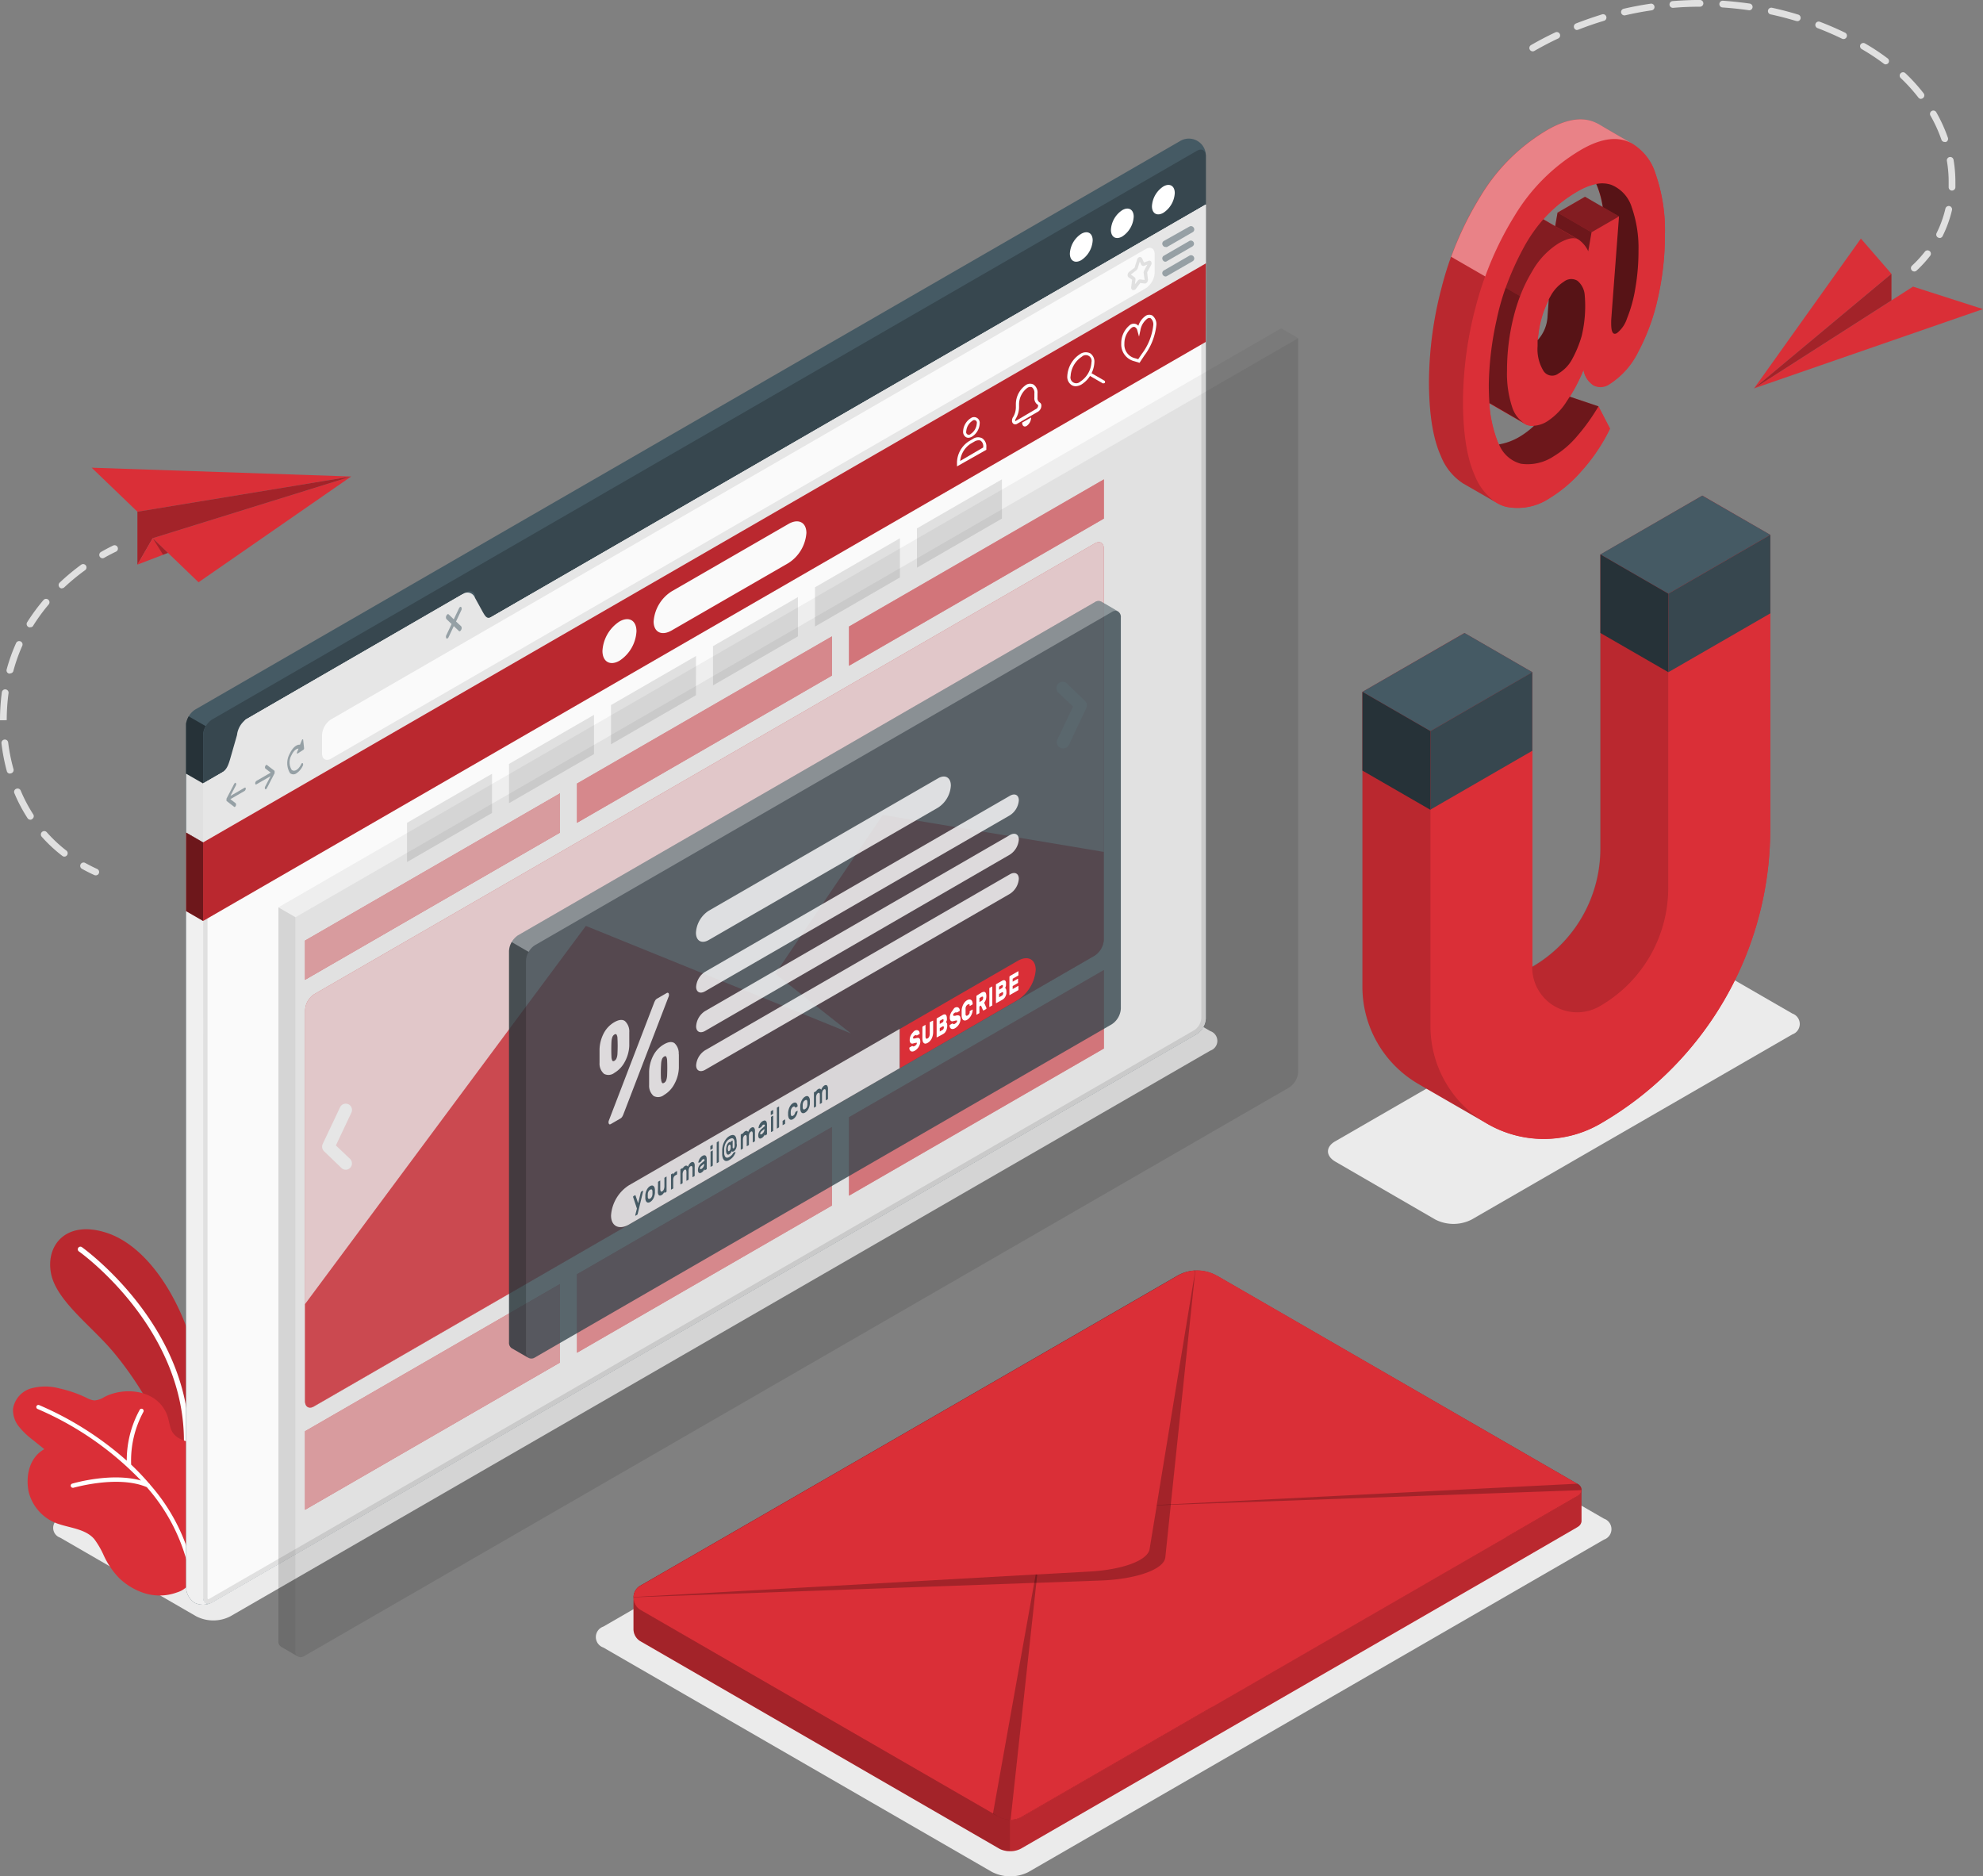 <svg id="Email_capture-amico" data-name="Email capture-amico" xmlns="http://www.w3.org/2000/svg" width="247.103" height="233.805" viewBox="0 0 247.103 233.805">
  <rect x="0" y="0" width="247.103" height="233.805" fill="#808080" stroke="none"/>
  <g id="freepik--Shadows--inject-3" transform="translate(6.622 118.165)">
    <path id="freepik--Shadow--inject-3" d="M205.988,395.172l-48.434-27.966a1.377,1.377,0,0,1,0-2.609l71.73-41.43a5.005,5.005,0,0,1,4.513,0l48.445,27.982a1.379,1.379,0,0,1,0,2.609l-71.736,41.43a5.005,5.005,0,0,1-4.518-.017Z" transform="translate(-88.991 -280.08)" fill="#ebebeb"/>
    <path id="freepik--shadow--inject-3-2" data-name="freepik--shadow--inject-3" d="M53.677,329.877,36.7,320.062a1.284,1.284,0,0,1,0-2.43l122.135-70.5a4.647,4.647,0,0,1,4.21,0l16.981,9.814a1.282,1.282,0,0,1,0,2.43l-122.135,70.5a4.647,4.647,0,0,1-4.21,0Z" transform="translate(-35.827 -246.629)" fill="#ebebeb"/>
    <path id="freepik--shadow--inject-3-3" data-name="freepik--shadow--inject-3" d="M320.521,273.547l12.429,7.2a4.983,4.983,0,0,0,4.518,0l39.963-23.072a1.375,1.375,0,0,0,0-2.6L365,247.894a4.972,4.972,0,0,0-4.513,0l-39.963,23.072C319.25,271.661,319.25,272.825,320.521,273.547Z" transform="translate(-160.711 -246.948)" fill="#ebebeb"/>
  </g>
  <g id="freepik--Plants--inject-3" transform="translate(1.62 153.173)">
    <g id="freepik--plants--inject-3-2" data-name="freepik--plants--inject-3">
      <path id="Path_5985" data-name="Path 5985" d="M54.338,334.918a39.074,39.074,0,0,0-1.495-11.455c-1.747-6-5.649-12.261-10.7-13.879s-7.6,1.635-6.858,5.162c.644,3.04,4.238,5.873,6.892,8.734s7.474,9.624,8.4,15.772l2.889.616Z" transform="translate(-30.528 -309.157)" fill="#da2f37"/>
      <g id="Group_5758" data-name="Group 5758" transform="translate(4.624)" opacity="0.15">
        <path id="Path_5986" data-name="Path 5986" d="M54.338,334.918a39.074,39.074,0,0,0-1.495-11.455c-1.747-6-5.649-12.261-10.7-13.879s-7.6,1.635-6.858,5.162c.644,3.04,4.238,5.873,6.892,8.734s7.474,9.624,8.4,15.772l2.889.616Z" transform="translate(-35.152 -309.157)"/>
      </g>
      <path id="Path_5987" data-name="Path 5987" d="M54.782,339.119a.33.33,0,0,1-.291-.347c.985-15.116-12.877-25.048-13.039-25.149a.325.325,0,0,1-.078-.453.319.319,0,0,1,.453-.079c.14.1,14.327,10.234,13.314,25.726a.325.325,0,0,1-.347.3Z" transform="translate(-33.24 -310.861)" fill="#fff"/>
      <path id="Path_5988" data-name="Path 5988" d="M47.3,369.823a6.321,6.321,0,0,1-4.283,0,8.146,8.146,0,0,1-2.906-1.808,10.032,10.032,0,0,1-1.926-2.85,10.672,10.672,0,0,0-1.153-1.982c-1.025-1.226-2.895-1.389-4.333-1.859a5.638,5.638,0,0,1-3.869-4.109c-.37-1.943.1-4.216,1.965-5.252l-1.388-1.12a9.722,9.722,0,0,1-1.764-1.68,3.269,3.269,0,0,1-.745-2.239,3.169,3.169,0,0,1,2.239-2.531,6.719,6.719,0,0,1,3.533,0,15.5,15.5,0,0,1,3.4,1.176,2.513,2.513,0,0,0,.957.319,2.6,2.6,0,0,0,1.249-.426c2.7-1.394,6.847-.834,7.894,2.469.157.487.224,1,.392,1.484.621,1.792,2.911,1.506,4.272,2.452a3.667,3.667,0,0,1,1.411,2.8,15.643,15.643,0,0,1-1.12,5.6c-.213.666-.61,1.249-.817,1.9a17.508,17.508,0,0,0-.325,2.978c-.224,1.64-.56,3.684-2.172,4.479a3.875,3.875,0,0,1-.515.2Z" transform="translate(-26.893 -324.562)" fill="#da2f37"/>
      <path id="Path_5989" data-name="Path 5989" d="M51.435,367.968a23.649,23.649,0,0,0-5.173-9.781.263.263,0,0,0-.123-.146A31.232,31.232,0,0,0,43.9,355.69a12.7,12.7,0,0,1,1.523-6.567.269.269,0,0,0-.1-.364.257.257,0,0,0-.358.1,13.051,13.051,0,0,0-1.612,6.338,40.371,40.371,0,0,0-10.917-6.926.261.261,0,1,0-.19.487,39.332,39.332,0,0,1,12.877,8.913c-3.684-1.036-8.353.325-8.566.386a.258.258,0,0,0-.179.325.263.263,0,0,0,.224.19.31.31,0,0,0,.1,0c.056,0,5.537-1.612,9.143-.078a23.167,23.167,0,0,1,5.095,9.641.269.269,0,0,0,.23.2h.09a.269.269,0,0,0,.174-.364Z" transform="translate(-29.177 -326.362)" fill="#fff"/>
    </g>
  </g>
  <g id="freepik--Window--inject-3" transform="translate(23.182 17.273)">
    <path id="Path_5990" data-name="Path 5990" d="M66.474,248.859a2.413,2.413,0,0,1-1.064-1.915V139.528a2.514,2.514,0,0,1,1.12-1.954L189.242,66.745a2.122,2.122,0,0,1,3.247,1.876V176.026a2.5,2.5,0,0,1-1.12,1.96L68.657,248.814a2.39,2.39,0,0,1-2.183.045Z" transform="translate(-65.408 -66.422)" fill="#455a64"/>
    <path id="Path_5991" data-name="Path 5991" d="M68.657,316.788a2.374,2.374,0,0,1-2.183.045,2.4,2.4,0,0,1-1.064-1.915V220.86l2.122,1.226v94.03C67.532,316.76,67.98,317.2,68.657,316.788Z" transform="translate(-65.408 -134.395)" fill="#f0f0f0"/>
    <path id="Path_5992" data-name="Path 5992" d="M67.86,196.22a2.24,2.24,0,0,0-.33,1.12v13.375l-2.122-1.226V196.12a1.042,1.042,0,0,1,0-.134.637.637,0,0,1,.045-.286,2.754,2.754,0,0,1,.286-.7Z" transform="translate(-65.406 -123.013)" fill="#263238"/>
    <path id="Path_5993" data-name="Path 5993" d="M194.165,69.682v6.03L104.227,127.64c-.621.358-1.12.067-1.12-.655V124.7c0-.717-.509-1.008-1.12-.649L74.577,139.867a2.491,2.491,0,0,0-1.12,1.954v2.284a2.5,2.5,0,0,1-1.12,1.954l-3.107,1.792v-6.03a2.48,2.48,0,0,1,1.12-1.948L193.039,69.027C193.661,68.669,194.165,68.943,194.165,69.682Z" transform="translate(-67.089 -67.5)" fill="#37474f"/>
    <path id="Path_5994" data-name="Path 5994" d="M194.161,182.482a2.486,2.486,0,0,1-1.12,1.954L70.33,255.27c-.638.37-1.12.073-1.12-.649V153.229l3.107-1.792c.621-.358,1.635-5.834,2.239-6.192l26.935-15.553c.621-.358,2.094,3.684,2.715,3.326L194.156,81.09V182.482Z" transform="translate(-67.08 -72.878)" fill="#fafafa"/>
    <path id="Path_5995" data-name="Path 5995" d="M193.6,82.059V182.482a1.948,1.948,0,0,1-.851,1.472l-122.7,70.834a.643.643,0,0,1-.235.09.482.482,0,0,1-.05-.258V153.554l2.8-1.635c.465-.269.733-1.12,1.383-3.415a17.255,17.255,0,0,1,.924-2.8l26.694-15.4a12.878,12.878,0,0,1,.823,1.327c.733,1.288,1.12,1.965,1.758,1.965a.7.7,0,0,0,.364-.1L193.6,82.059m.56-.969-89.937,51.928a.235.235,0,0,1-.084,0c-.633,0-1.915-3.359-2.547-3.359a.134.134,0,0,0-.084,0L74.577,145.245c-.621.358-1.635,5.834-2.239,6.192l-3.107,1.792V254.6c0,.509.241.812.616.812a1,1,0,0,0,.509-.162l122.684-70.812a2.486,2.486,0,0,0,1.12-1.954V81.09Z" transform="translate(-67.089 -72.878)" fill="#e0e0e0"/>
    <path id="Path_5996" data-name="Path 5996" d="M194.151,81.09v7.34L69.2,160.574v-7.345l2.323-1.344c.616-.358.829-.907,1.12-1.954l.784-2.732a2.871,2.871,0,0,1,1.12-1.954l26.935-15.553a.992.992,0,0,1,1.59.386l.963,1.752c.353.616.56.974,1.153.616Z" transform="translate(-67.076 -72.878)" fill="#e6e6e6"/>
    <path id="Path_5997" data-name="Path 5997" d="M281.812,76.918c.784-.453,1.422-.084,1.422.823a3.135,3.135,0,0,1-1.422,2.458c-.784.453-1.422.09-1.422-.817A3.146,3.146,0,0,1,281.812,76.918Z" transform="translate(-160.027 -70.956)" fill="#fff"/>
    <path id="Path_5998" data-name="Path 5998" d="M272.676,82.187c.789-.453,1.422-.084,1.422.817a3.135,3.135,0,0,1-1.422,2.463c-.784.454-1.416.084-1.416-.823a3.141,3.141,0,0,1,1.416-2.458Z" transform="translate(-156.009 -73.275)" fill="#fff"/>
    <path id="Path_5999" data-name="Path 5999" d="M263.542,87.457c.784-.453,1.422-.09,1.422.817a3.147,3.147,0,0,1-1.422,2.463c-.784.453-1.422.084-1.422-.823A3.135,3.135,0,0,1,263.542,87.457Z" transform="translate(-151.986 -75.594)" fill="#fff"/>
    <path id="Path_6000" data-name="Path 6000" d="M76.674,210.4,74.9,211.429l.677-1.3a.3.3,0,0,0,0-.314c-.05-.062-.14,0-.2.1l-.963,1.848h0a.282.282,0,0,0,0,.073h0a.493.493,0,0,0,0,.1.332.332,0,0,0,0,.078h0v.034h0l.963.739a.067.067,0,0,0,.09,0,.362.362,0,0,0,.106-.437l-.677-.521,1.775-1.025a.375.375,0,0,0,.14-.3A.091.091,0,0,0,76.674,210.4Z" transform="translate(-69.372 -129.521)" fill="#455a64" opacity="0.5"/>
    <path id="Path_6001" data-name="Path 6001" d="M80.971,207.79l1.775-1.025-.677-.515a.28.28,0,0,1,0-.3c.05-.123.14-.185.2-.14l.957.739h0a.09.09,0,0,1,0,.039h0a.342.342,0,0,1,0,.084.623.623,0,0,1,0,.1h0a.315.315,0,0,1,0,.067h0l-.969,1.876a.258.258,0,0,1-.1.106.078.078,0,0,1-.106,0,.325.325,0,0,1,0-.319l.677-1.3-1.775,1.025c-.078.045-.14,0-.14-.14A.375.375,0,0,1,80.971,207.79Z" transform="translate(-72.19 -127.764)" fill="#455a64" opacity="0.5"/>
    <path id="Path_6002" data-name="Path 6002" d="M89.924,200.191c0-.106-.106-.1-.151,0l-.246.593c-.414-.045-.913.358-1.254,1.075a2.412,2.412,0,0,0,0,2.452.627.627,0,0,0,.8.045,2.183,2.183,0,0,0,.8-.946.308.308,0,0,0,0-.314c-.056-.05-.146,0-.2.118-.33.694-.862,1-1.193.689a1.789,1.789,0,0,1,0-1.831c.235-.5.56-.789.862-.806l-.179.448c-.05.118,0,.224.067.174l.722-.47a.241.241,0,0,0,.084-.2Z" transform="translate(-75.326 -125.264)" fill="#455a64" opacity="0.5"/>
    <path id="Path_6003" data-name="Path 6003" d="M124.511,172.455l.644-1.372a.409.409,0,0,0,0-.426c-.073-.073-.2,0-.274.162l-.649,1.366-.644-.621c-.078-.073-.2,0-.274.162a.409.409,0,0,0,0,.426l.644.621-.644,1.366a.409.409,0,0,0,0,.426.1.1,0,0,0,.134,0,.364.364,0,0,0,.14-.168l.644-1.366.649.621a.112.112,0,0,0,.14,0,.431.431,0,0,0,.134-.168.409.409,0,0,0,0-.425Z" transform="translate(-90.867 -112.287)" fill="#455a64" opacity="0.5"/>
    <path id="Path_6004" data-name="Path 6004" d="M95.68,153.725V151.44a2.486,2.486,0,0,1,1.12-1.954L198.315,90.88c.627-.358,1.12-.067,1.12.655v2.284a2.5,2.5,0,0,1-1.12,1.954l-101.51,58.6C96.184,154.738,95.68,154.447,95.68,153.725Z" transform="translate(-78.731 -77.119)" fill="#fafafa"/>
    <path id="Path_6005" data-name="Path 6005" d="M275.708,96.889a.3.3,0,0,1-.106,0,.325.325,0,0,1-.179-.358l.112-.918L275.1,95.3a.313.313,0,0,1-.123-.263.526.526,0,0,1,.19-.409l.661-.509.028-.045.3-.969a.426.426,0,0,1,.347-.33.3.3,0,0,1,.274.168l.241.515.56-.207a.28.28,0,0,1,.314.067.426.426,0,0,1,0,.476l-.482.9.1.862a.51.51,0,0,1-.146.414.308.308,0,0,1-.274.106l-.532-.062-.56.739A.342.342,0,0,1,275.708,96.889Zm-.3-1.909.426.308a.336.336,0,0,1,.123.325l-.073.56.364-.459a.353.353,0,0,1,.308-.146l.532.067a.09.09,0,0,0,0-.045l-.112-.817a.471.471,0,0,1,.056-.3l.4-.756-.4.151a.274.274,0,0,1-.358-.146l-.179-.369-.258.817a.448.448,0,0,1-.168.252l-.661.515A.125.125,0,0,1,275.405,94.98ZM276.9,93.463Z" transform="translate(-157.646 -78.023)" fill="#e0e0e0"/>
    <g id="Group_5759" data-name="Group 5759" transform="translate(121.652 10.911)" opacity="0.5">
      <path id="Path_6006" data-name="Path 6006" d="M283.1,88.5a.381.381,0,0,1-.342-.2.386.386,0,0,1,.146-.56l3.174-1.786a.392.392,0,0,1,.532.146.386.386,0,0,1-.14.56L283.29,88.5a.4.4,0,0,1-.19,0Z" transform="translate(-282.693 -85.91)" fill="#455a64"/>
      <path id="Path_6007" data-name="Path 6007" d="M283.1,91.749a.381.381,0,0,1-.342-.2.386.386,0,0,1,.146-.56l3.174-1.836a.392.392,0,0,1,.392.677l-3.18,1.836a.4.4,0,0,1-.19.078Z" transform="translate(-282.693 -87.32)" fill="#455a64"/>
      <path id="Path_6008" data-name="Path 6008" d="M283.1,95.02a.4.4,0,0,1-.342-.2.386.386,0,0,1,.146-.56l3.174-1.836a.386.386,0,0,1,.532.14.392.392,0,0,1-.14.56l-3.18,1.836A.353.353,0,0,1,283.1,95.02Z" transform="translate(-282.693 -88.755)" fill="#455a64"/>
    </g>
    <path id="Path_6009" data-name="Path 6009" d="M67.532,208.98v7.345L65.41,215.1v-7.34Z" transform="translate(-65.408 -128.629)" fill="#e0e0e0"/>
    <path id="Path_6010" data-name="Path 6010" d="M194.151,94.2,69.2,166.345v9.786l124.94-72.15Z" transform="translate(-67.076 -78.648)" fill="#da2f37"/>
    <path id="Path_6011" data-name="Path 6011" d="M194.151,94.2,69.2,166.345v9.786l124.94-72.15Z" transform="translate(-67.076 -78.648)" opacity="0.15"/>
    <path id="Path_6012" data-name="Path 6012" d="M67.532,222.1,65.41,220.87v9.786l2.122,1.226Z" transform="translate(-65.408 -134.399)" fill="#da2f37"/>
    <path id="Path_6013" data-name="Path 6013" d="M67.532,222.1,65.41,220.87v9.786l2.122,1.226Z" transform="translate(-65.408 -134.399)" opacity="0.5"/>
    <path id="Path_6014" data-name="Path 6014" d="M171.719,160.33l14.557-8.4c1.243-.722,2.24-.207,2.24,1.12a4.86,4.86,0,0,1-2.24,3.751l-14.557,8.4c-1.243.717-2.239.207-2.239-1.12A4.843,4.843,0,0,1,171.719,160.33Z" transform="translate(-111.212 -103.913)" fill="#fafafa"/>
    <path id="Path_6015" data-name="Path 6015" d="M160.212,173.662a4.68,4.68,0,0,0-2.122,3.667c0,1.349.952,1.9,2.122,1.221a4.675,4.675,0,0,0,2.116-3.667C162.328,173.533,161.4,172.984,160.212,173.662Z" transform="translate(-106.199 -113.494)" fill="#fafafa"/>
    <path id="Path_6016" data-name="Path 6016" d="M239.024,130.977a.615.615,0,0,1-.319-.084.773.773,0,0,1-.347-.717,2.049,2.049,0,0,1,.946-1.635h0a.705.705,0,0,1,1.12.655,2.049,2.049,0,0,1-.946,1.635A.952.952,0,0,1,239.024,130.977Zm.476-2.1a1.68,1.68,0,0,0-.75,1.3.33.33,0,0,0,.56.319,1.68,1.68,0,0,0,.75-1.3.33.33,0,0,0-.56-.319Z" transform="translate(-141.526 -93.701)" fill="#fff"/>
    <path id="Path_6017" data-name="Path 6017" d="M237,136.519v-.56a3.241,3.241,0,0,1,1.489-2.575l.481-.28a1.12,1.12,0,0,1,1.165-.09,1.2,1.2,0,0,1,.521,1.12v.319Zm2.671-3.253a1.064,1.064,0,0,0-.5.157l-.481.28a2.9,2.9,0,0,0-1.293,2.139l2.872-1.68v-.09a.828.828,0,0,0-.325-.756.481.481,0,0,0-.252-.05Z" transform="translate(-140.93 -95.677)" fill="#fff"/>
    <path id="Path_6018" data-name="Path 6018" d="M249.619,126.029a.325.325,0,0,1-.174-.045.448.448,0,0,1-.2-.4.879.879,0,0,1,.118-.431l.034-.045a2.424,2.424,0,0,0,.33-1.159V123.5a2.917,2.917,0,0,1,1.249-2.363.924.924,0,0,1,.946-.062,1.209,1.209,0,0,1,.5,1.12v.521a.61.61,0,0,0,.274.593l.062.045a.453.453,0,0,1,.146.364.89.89,0,0,1-.386.722L249.831,126a.448.448,0,0,1-.213.034Zm1.915-4.664a.773.773,0,0,0-.358.112,2.587,2.587,0,0,0-1.053,2.027v.442a2.8,2.8,0,0,1-.414,1.394.5.5,0,0,0-.067.241v.073l2.671-1.573a.5.5,0,0,0,.19-.381.258.258,0,0,0,0-.073.957.957,0,0,1-.47-.929v-.521a.851.851,0,0,0-.3-.761.409.409,0,0,0-.2-.028Z" transform="translate(-146.321 -90.434)" fill="#fff"/>
    <path id="Path_6019" data-name="Path 6019" d="M252.62,128.49a1.321,1.321,0,0,1-.56,1.053c-.3.174-.56,0-.56-.42Z" transform="translate(-147.312 -93.74)" fill="#fff"/>
    <path id="Path_6020" data-name="Path 6020" d="M262.594,118.2a.958.958,0,0,1-.487-.129,1.22,1.22,0,0,1-.56-1.12,3.471,3.471,0,0,1,1.59-2.755h0a1.254,1.254,0,0,1,1.254-.106,1.232,1.232,0,0,1,.532,1.12,3.466,3.466,0,0,1-1.59,2.76,1.562,1.562,0,0,1-.739.23Zm.761-3.678a3.09,3.09,0,0,0-1.394,2.413.722.722,0,0,0,1.2.694,3.085,3.085,0,0,0,1.4-2.419.722.722,0,0,0-1.2-.689Z" transform="translate(-151.733 -87.347)" fill="#fff"/>
    <path id="Path_6021" data-name="Path 6021" d="M268.115,119.82a.145.145,0,0,1-.1,0l-1.73-1a.2.2,0,0,1,.2-.336l1.73,1a.2.2,0,0,1,.067.269A.19.19,0,0,1,268.115,119.82Z" transform="translate(-153.787 -89.331)" fill="#fff"/>
    <path id="Path_6022" data-name="Path 6022" d="M275.836,111.614l-.649-.2a2.139,2.139,0,0,1-1.629-2.195,2.883,2.883,0,0,1,1.12-2.346.8.8,0,0,1,.722-.084.778.778,0,0,1,.286.207,2.386,2.386,0,0,1,.918-1.237.8.8,0,0,1,.817-.045,1.344,1.344,0,0,1,.509,1.2,7.64,7.64,0,0,1-1.512,3.818Zm-.694-4.479a.5.5,0,0,0-.258.084,2.542,2.542,0,0,0-.935,2.01,1.736,1.736,0,0,0,1.349,1.82l.375.112.431-.638a7.228,7.228,0,0,0,1.444-3.594,1.013,1.013,0,0,0-.314-.862.414.414,0,0,0-.425.039,2.3,2.3,0,0,0-.868,1.461l-.168.784-.213-.773a.6.6,0,0,0-.3-.414.3.3,0,0,0-.123-.034Z" transform="translate(-157.019 -83.677)" fill="#fff"/>
    <path id="Path_6023" data-name="Path 6023" d="M114.59,213.894l10.593-6.114v4.888l-10.593,6.114Z" transform="translate(-87.054 -128.638)" fill="#e0e0e0"/>
    <path id="Path_6024" data-name="Path 6024" d="M137.29,200.784l10.593-6.114v4.893l-10.593,6.114Z" transform="translate(-97.045 -122.868)" fill="#e0e0e0"/>
    <path id="Path_6025" data-name="Path 6025" d="M159.99,187.684l10.593-6.114-.006,4.888-10.587,6.114Z" transform="translate(-107.035 -117.102)" fill="#e0e0e0"/>
    <path id="Path_6026" data-name="Path 6026" d="M182.69,174.574l10.587-6.114v4.893l-10.587,6.114Z" transform="translate(-117.027 -111.332)" fill="#e0e0e0"/>
    <path id="Path_6027" data-name="Path 6027" d="M205.39,161.474l10.587-6.114v4.888l-10.587,6.119Z" transform="translate(-127.018 -105.566)" fill="#e0e0e0"/>
    <path id="Path_6028" data-name="Path 6028" d="M228.08,148.364l10.593-6.114v4.893l-10.587,6.114Z" transform="translate(-137.004 -99.796)" fill="#e0e0e0"/>
    <path id="Path_6029" data-name="Path 6029" d="M91.89,230.487l31.772-18.347v4.893L91.89,235.375Z" transform="translate(-77.063 -130.557)" fill="#da2f37"/>
    <path id="Path_6030" data-name="Path 6030" d="M91.89,230.487l31.772-18.347v4.893L91.89,235.375Z" transform="translate(-77.063 -130.557)" fill="#fff" opacity="0.6"/>
    <path id="Path_6031" data-name="Path 6031" d="M152.42,195.541,184.192,177.2v4.888L152.42,200.435Z" transform="translate(-103.704 -115.179)" fill="#da2f37"/>
    <path id="Path_6032" data-name="Path 6032" d="M152.42,195.541,184.192,177.2v4.888L152.42,200.435Z" transform="translate(-103.704 -115.179)" fill="#fff" opacity="0.5"/>
    <path id="Path_6033" data-name="Path 6033" d="M212.96,160.591l31.767-18.341v4.893L212.96,165.484Z" transform="translate(-130.349 -99.796)" fill="#da2f37"/>
    <path id="Path_6034" data-name="Path 6034" d="M212.96,160.591l31.767-18.341v4.893L212.96,165.484Z" transform="translate(-130.349 -99.796)" fill="#fff" opacity="0.4"/>
    <path id="Path_6035" data-name="Path 6035" d="M91.89,339.691l31.772-18.341v9.781L91.89,349.478Z" transform="translate(-77.063 -178.624)" fill="#da2f37"/>
    <path id="Path_6036" data-name="Path 6036" d="M91.89,339.691l31.772-18.341v9.781L91.89,349.478Z" transform="translate(-77.063 -178.624)" fill="#fff" opacity="0.6"/>
    <path id="Path_6037" data-name="Path 6037" d="M152.42,304.747,184.192,286.4v9.786L152.42,314.528Z" transform="translate(-103.704 -163.241)" fill="#da2f37"/>
    <path id="Path_6038" data-name="Path 6038" d="M152.42,304.747,184.192,286.4v9.786L152.42,314.528Z" transform="translate(-103.704 -163.241)" fill="#fff" opacity="0.5"/>
    <path id="Path_6039" data-name="Path 6039" d="M212.96,269.8l31.767-18.341v9.781L212.96,279.582Z" transform="translate(-130.349 -147.863)" fill="#da2f37"/>
    <path id="Path_6040" data-name="Path 6040" d="M212.96,269.8l31.767-18.341v9.781L212.96,279.582Z" transform="translate(-130.349 -147.863)" fill="#fff" opacity="0.4"/>
    <path id="Path_6041" data-name="Path 6041" d="M93.03,212.562l97.288-56.183c.627-.358,1.12-.067,1.12.649v48.753a2.5,2.5,0,0,1-1.12,1.96L93.03,263.919c-.621.364-1.12.067-1.12-.649V214.516A2.491,2.491,0,0,1,93.03,212.562Z" transform="translate(-77.071 -105.947)" fill="#da2f37" opacity="0.8"/>
    <path id="Path_6042" data-name="Path 6042" d="M93.03,212.562l97.288-56.183c.627-.358,1.12-.067,1.12.649v48.753a2.5,2.5,0,0,1-1.12,1.96L93.03,263.919c-.621.364-1.12.067-1.12-.649V214.516A2.491,2.491,0,0,1,93.03,212.562Z" transform="translate(-77.071 -105.947)" fill="#fff" opacity="0.8"/>
    <path id="Path_6043" data-name="Path 6043" d="M163.889,216.93l-13.4,19.8,9.428,7.435-33.032-13.4-35,47.13v12.088c0,.694.5,1.013,1.12.649l97.3-56.177a2.575,2.575,0,0,0,1.12-1.96V221.543Z" transform="translate(-77.063 -132.665)" fill="#da2f37" opacity="0.8"/>
    <path id="Path_6044" data-name="Path 6044" d="M259.97,195.613a.778.778,0,0,1-.711-1.12L261.2,190.4l-1.769-1.68a.784.784,0,1,1,1.086-1.12l2.172,2.094a.778.778,0,0,1,.162.9l-2.172,4.6A.784.784,0,0,1,259.97,195.613Z" transform="translate(-150.671 -119.634)" fill="#fff"/>
    <path id="Path_6045" data-name="Path 6045" d="M98.663,289.436a.778.778,0,0,1-.56-.218l-2.172-2.088a.8.8,0,0,1-.168-.9l2.167-4.58a.78.78,0,1,1,1.411.666l-1.932,4.093,1.769,1.68a.791.791,0,0,1-.515,1.349Z" transform="translate(-78.735 -160.953)" fill="#fff"/>
    <g id="Group_5760" data-name="Group 5760" transform="translate(11.508 95.787)" opacity="0.15">
      <path id="Path_6046" data-name="Path 6046" d="M88.368,330.84c-.364-.2-1.864-1.081-2.06-1.187a.778.778,0,0,1-.342-.739v-91.4l2.116,1.221v91.432A.84.84,0,0,0,88.368,330.84Z" transform="translate(-85.96 -237.51)"/>
    </g>
    <g id="Group_5761" data-name="Group 5761" transform="translate(11.513 23.642)" opacity="0.05">
      <path id="Path_6047" data-name="Path 6047" d="M213.038,109.876,88.086,182.015l-2.116-1.226L210.921,108.65Z" transform="translate(-85.97 -108.65)"/>
    </g>
    <g id="Group_5762" data-name="Group 5762" transform="translate(13.635 24.868)" opacity="0.1">
      <path id="Path_6048" data-name="Path 6048" d="M214.711,202.244a2.5,2.5,0,0,1-1.12,1.96L90.88,275.038c-.621.358-1.12.067-1.12-.655v-91.4L214.706,110.84v6.479Z" transform="translate(-89.76 -110.84)"/>
    </g>
    <path id="Path_6049" data-name="Path 6049" d="M211.116,169.418a.778.778,0,0,0-.829.062l-71.87,41.509a2.491,2.491,0,0,0-1.12,1.954V261.7a.817.817,0,0,0,.319.728l2.122,1.22a.8.8,0,0,0,.806-.073l71.87-41.509a2.5,2.5,0,0,0,1.12-1.954V171.383a.812.812,0,0,0-.325-.733C213,170.5,211.3,169.541,211.116,169.418Z" transform="translate(-97.046 -111.714)" fill="#37474f" opacity="0.8"/>
    <path id="Path_6050" data-name="Path 6050" d="M211.369,169.42c.174.123,1.68.969,2.032,1.176a.834.834,0,0,0-.739.106l-71.87,41.509a2.29,2.29,0,0,0-.8.845l-2.122-1.226a2.318,2.318,0,0,1,.8-.84l71.876-41.509A.784.784,0,0,1,211.369,169.42Z" transform="translate(-97.3 -111.716)" fill="#fff" opacity="0.3"/>
    <path id="Path_6051" data-name="Path 6051" d="M139.4,296.324a.851.851,0,0,0,.274.7l-2.072-1.193a.812.812,0,0,1-.325-.728V246.35a2.363,2.363,0,0,1,.33-1.12l2.122,1.226a2.284,2.284,0,0,0-.33,1.12Z" transform="translate(-97.037 -145.121)" opacity="0.2"/>
    <path id="Path_6052" data-name="Path 6052" d="M180.479,225.126l28.6-16.516c.873-.5,1.584-.1,1.584.913h0a3.5,3.5,0,0,1-1.584,2.738l-28.6,16.511c-.873.5-1.579.1-1.579-.913h0A3.494,3.494,0,0,1,180.479,225.126Z" transform="translate(-115.358 -128.908)" fill="#fff" opacity="0.8"/>
    <path id="Path_6053" data-name="Path 6053" d="M180.06,234.484l37.97-21.924c.621-.364,1.12-.106,1.12.56a2.419,2.419,0,0,1-1.12,1.87l-37.97,21.924c-.621.364-1.12.106-1.12-.56A2.424,2.424,0,0,1,180.06,234.484Z" transform="translate(-115.376 -130.669)" fill="#fff" opacity="0.8"/>
    <path id="Path_6054" data-name="Path 6054" d="M180.06,243.226,218.03,221.3c.621-.358,1.12-.106,1.12.56a2.436,2.436,0,0,1-1.12,1.876L180.06,245.7c-.621.358-1.12.1-1.12-.56A2.424,2.424,0,0,1,180.06,243.226Z" transform="translate(-115.376 -134.517)" fill="#fff" opacity="0.8"/>
    <path id="Path_6055" data-name="Path 6055" d="M180.06,251.956l37.97-21.924c.621-.358,1.12-.106,1.12.56a2.424,2.424,0,0,1-1.12,1.876l-37.97,21.924c-.621.358-1.12.1-1.12-.56A2.424,2.424,0,0,1,180.06,251.956Z" transform="translate(-115.376 -138.36)" fill="#fff" opacity="0.8"/>
    <path id="Path_6056" data-name="Path 6056" d="M161.144,261.433v1.7a4.607,4.607,0,0,1-.56,1.993,3.443,3.443,0,0,1-1.293,1.372,1.187,1.187,0,0,1-1.293.123,1.68,1.68,0,0,1-.56-1.355v-1.7a4.637,4.637,0,0,1,.521-1.993,3.438,3.438,0,0,1,1.321-1.388c.56-.319,1-.37,1.321-.14a1.752,1.752,0,0,1,.543,1.394Zm3.079-3.628a1.777,1.777,0,0,1,.162-.341.649.649,0,0,1,.246-.23l1.181-.683a.157.157,0,0,1,.2,0c.05.034.073.1.073.207a.311.311,0,0,1,0,.1.622.622,0,0,1-.034.129l-5.627,14.641a2.172,2.172,0,0,1-.162.342.7.7,0,0,1-.246.23l-1.181.683c-.084.045-.151.056-.2,0a.273.273,0,0,1-.073-.213v-.1a.686.686,0,0,1,.034-.123Zm-5.3,6.718a1.153,1.153,0,0,0,.1.437c.056.1.146.106.274.034a.65.65,0,0,0,.274-.353,1.808,1.808,0,0,0,.1-.56,17.752,17.752,0,0,0,0-1.892.93.93,0,0,0-.1-.431c-.056-.1-.146-.112-.274-.039a.644.644,0,0,0-.274.358,2.142,2.142,0,0,0-.1.56c-.028.6-.028,1.232,0,1.87Zm8.4-.325v1.7a4.547,4.547,0,0,1-.56,1.993,3.432,3.432,0,0,1-1.293,1.366,1.181,1.181,0,0,1-1.293.123,1.68,1.68,0,0,1-.56-1.355c0-.3,0-.56,0-.817v-.879a4.646,4.646,0,0,1,.526-2,3.42,3.42,0,0,1,1.321-1.383c.56-.325,1-.37,1.321-.14a1.719,1.719,0,0,1,.521,1.372Zm-2.212,3.074a1.014,1.014,0,0,0,.1.437c.056.1.146.106.274.034a.61.61,0,0,0,.274-.353,2.188,2.188,0,0,0,.1-.56c.028-.672.028-1.3,0-1.892a1.154,1.154,0,0,0-.1-.437c-.056-.1-.146-.106-.274-.033a.632.632,0,0,0-.274.353,2,2,0,0,0-.1.56,16.086,16.086,0,0,0-.017,1.875Z" transform="translate(-105.911 -150.088)" fill="#fff" opacity="0.8"/>
    <path id="Path_6057" data-name="Path 6057" d="M162.239,284.043l33.738-19.483v4.893l-33.738,19.483c-1.243.717-2.239.207-2.239-1.12A4.86,4.86,0,0,1,162.239,284.043Z" transform="translate(-107.04 -153.629)" fill="#fafafa" opacity="0.8"/>
    <path id="Path_6058" data-name="Path 6058" d="M238.975,249.162c1.249-.722,2.239-.207,2.239,1.12a4.882,4.882,0,0,1-2.239,3.751l-14.685,8.5v-4.893Z" transform="translate(-135.336 -146.707)" fill="#da2f37"/>
    <path id="Path_6059" data-name="Path 6059" d="M165.387,302.8l-.47-1.416h0a.178.178,0,0,1,0-.078.117.117,0,0,1,.045-.056l.179-.106a.039.039,0,0,1,.05,0,.079.079,0,0,1,.028.045l.319.952.319-1.321a.241.241,0,0,1,.028-.073.112.112,0,0,1,.05-.062l.179-.1a.034.034,0,0,1,.045,0,.1.1,0,0,1,0,.062h0l-.672,2.8a.625.625,0,0,1-.028.073.123.123,0,0,1-.05.056l-.179.106a.028.028,0,0,1-.045,0,.062.062,0,0,1,0-.056.051.051,0,0,1,0-.028Z" transform="translate(-109.202 -169.48)" fill="#455a64"/>
    <path id="Path_6060" data-name="Path 6060" d="M168.229,299.493a.493.493,0,0,1,.241-.073.291.291,0,0,1,.185.067.51.51,0,0,1,.123.185,1,1,0,0,1,.05.285.372.372,0,0,1,0,.084v.2a.372.372,0,0,1,0,.084,1.448,1.448,0,0,1-.056.347,1.539,1.539,0,0,1-.118.33,1.673,1.673,0,0,1-.185.274.906.906,0,0,1-.241.2.471.471,0,0,1-.235.073.292.292,0,0,1-.185-.062.448.448,0,0,1-.123-.185.889.889,0,0,1-.056-.285v-.37a1.542,1.542,0,0,1,.056-.353,1.617,1.617,0,0,1,.123-.325,1.214,1.214,0,0,1,.185-.28A.884.884,0,0,1,168.229,299.493Zm.291.661a.561.561,0,0,0-.034-.168.168.168,0,0,0-.073-.078.09.09,0,0,0-.084,0,.375.375,0,0,0-.1.039.391.391,0,0,0-.1.073.466.466,0,0,0-.09.112.659.659,0,0,0-.067.157.626.626,0,0,0-.034.213.273.273,0,0,0,0,.073v.19a.226.226,0,0,0,0,.067.34.34,0,0,0,.034.168.174.174,0,0,0,.067.084.124.124,0,0,0,.09,0,.264.264,0,0,0,.1-.039.558.558,0,0,0,.1-.073.449.449,0,0,0,.084-.112.812.812,0,0,0,.073-.157,1.12,1.12,0,0,0,.034-.213v-.33Z" transform="translate(-110.398 -168.972)" fill="#455a64"/>
    <path id="Path_6061" data-name="Path 6061" d="M170.446,298.188a.179.179,0,0,1,0-.078.117.117,0,0,1,.045-.056l.185-.106a.028.028,0,0,1,.045,0,.073.073,0,0,1,0,.056v.935a.655.655,0,0,0,.062.319q.056.1.2,0a.459.459,0,0,0,.19-.246,1.042,1.042,0,0,0,.067-.392v-.935a.152.152,0,0,1,0-.078.117.117,0,0,1,.045-.056l.179-.106a.033.033,0,0,1,.045,0,.067.067,0,0,1,0,.056v1.719a.151.151,0,0,1,0,.078.118.118,0,0,1-.045.056l-.179.106a.045.045,0,0,1-.045,0,.067.067,0,0,1,0-.056v-.084a1.425,1.425,0,0,1-.134.23.655.655,0,0,1-.2.179.442.442,0,0,1-.241.073.23.23,0,0,1-.157-.1.684.684,0,0,1-.078-.23,1.8,1.8,0,0,1,0-.314Z" transform="translate(-111.63 -168.098)" fill="#455a64"/>
    <path id="Path_6062" data-name="Path 6062" d="M173.9,296.74a.487.487,0,0,0-.207.218.79.79,0,0,0-.067.353v.957a.224.224,0,0,1,0,.084.118.118,0,0,1-.045.056l-.185.1a.034.034,0,0,1-.045,0,.089.089,0,0,1,0-.062v-1.713a.223.223,0,0,1,0-.084.051.051,0,0,1,.045-.05l.185-.106a.033.033,0,0,1,.045,0,.1.1,0,0,1,0,.062v.1a1.759,1.759,0,0,1,.134-.213.722.722,0,0,1,.185-.157l.106-.062a.051.051,0,0,1,.05,0,.084.084,0,0,1,0,.056v.246a.2.2,0,0,1,0,.078.124.124,0,0,1-.05.056Z" transform="translate(-112.916 -167.562)" fill="#455a64"/>
    <path id="Path_6063" data-name="Path 6063" d="M175.665,295.1a1.046,1.046,0,0,1,.14-.246.718.718,0,0,1,.168-.157.347.347,0,0,1,.246-.056.263.263,0,0,1,.151.14,1.184,1.184,0,0,1,.078-.174,1.06,1.06,0,0,1,.1-.157,1.2,1.2,0,0,1,.106-.123.555.555,0,0,1,.106-.078.336.336,0,0,1,.23-.062.218.218,0,0,1,.146.1.5.5,0,0,1,.078.23,1.836,1.836,0,0,1,0,.314v.991a.225.225,0,0,1,0,.084.1.1,0,0,1-.045.05l-.185.106a.034.034,0,0,1-.045,0,.09.09,0,0,1,0-.062v-.969a.51.51,0,0,0-.062-.314c-.045-.045-.1-.045-.174,0a.409.409,0,0,0-.168.19.923.923,0,0,0-.073.375v.991a.179.179,0,0,1,0,.078.1.1,0,0,1-.045.056l-.185.106a.034.034,0,0,1-.045,0,.1.1,0,0,1,0-.062v-.969a.56.56,0,0,0-.062-.319.141.141,0,0,0-.174,0,.4.4,0,0,0-.168.2.834.834,0,0,0-.073.386v.974a.2.2,0,0,1,0,.078.117.117,0,0,1-.045.056l-.185.106a.028.028,0,0,1-.045,0,.073.073,0,0,1,0-.056V295.2a.224.224,0,0,1,0-.084.117.117,0,0,1,.045-.056l.185-.106a.044.044,0,0,1,.045,0,.089.089,0,0,1,0,.062Z" transform="translate(-113.831 -166.668)" fill="#455a64"/>
    <path id="Path_6064" data-name="Path 6064" d="M179.394,293.568a1.788,1.788,0,0,1,.045-.19,1.551,1.551,0,0,1,.1-.224,1.12,1.12,0,0,1,.157-.213.705.705,0,0,1,.213-.174.47.47,0,0,1,.218-.078.241.241,0,0,1,.168.045.38.38,0,0,1,.112.179,1.219,1.219,0,0,1,.034.314v1.081a.224.224,0,0,1,0,.084.151.151,0,0,1-.045.056l-.179.1a.039.039,0,0,1-.05,0,.089.089,0,0,1,0-.062v-.123a1.121,1.121,0,0,1-.146.269.739.739,0,0,1-.241.213.466.466,0,0,1-.185.067.2.2,0,0,1-.134-.045.235.235,0,0,1-.084-.129.634.634,0,0,1-.028-.213,1.025,1.025,0,0,1,.112-.47,1.418,1.418,0,0,1,.314-.375l.392-.325c0-.1,0-.162-.067-.179a.179.179,0,0,0-.157.034.263.263,0,0,0-.1.078.481.481,0,0,0-.062.106.407.407,0,0,1-.039.062l-.039.034-.224.129h-.039C179.434,293.618,179.394,293.6,179.394,293.568Zm.4.806a.56.56,0,0,0,.146-.117.773.773,0,0,0,.106-.157.678.678,0,0,0,.062-.168.56.56,0,0,0,0-.162v-.039l-.325.28a.559.559,0,0,0-.14.157.319.319,0,0,0-.045.157q0,.073.05.084A.2.2,0,0,0,179.8,294.374Z" transform="translate(-115.556 -166.008)" fill="#455a64"/>
    <path id="Path_6065" data-name="Path 6065" d="M182.348,290.365a.045.045,0,0,1,.045,0,.085.085,0,0,1,0,.056v.3a.2.2,0,0,1,0,.078.164.164,0,0,1-.045.056l-.207.118a.034.034,0,0,1-.045,0,.089.089,0,0,1,0-.062v-.286a.184.184,0,0,1,0-.078.1.1,0,0,1,.045-.056Zm.05,2.486a.181.181,0,0,1,0,.078.068.068,0,0,1-.045.056l-.185.106a.028.028,0,0,1-.045,0,.073.073,0,0,1,0-.056v-1.713a.224.224,0,0,1,0-.084.117.117,0,0,1,.045-.056l.185-.1a.034.034,0,0,1,.045,0,.09.09,0,0,1,0,.062Z" transform="translate(-116.762 -164.984)" fill="#455a64"/>
    <path id="Path_6066" data-name="Path 6066" d="M183.785,292.043a.151.151,0,0,1,0,.078.118.118,0,0,1-.045.056l-.179.106a.045.045,0,0,1-.045,0,.085.085,0,0,1,0-.056V289.8a.242.242,0,0,1,0-.078.118.118,0,0,1,.045-.056l.179-.106a.034.034,0,0,1,.045,0,.067.067,0,0,1,0,.056Z" transform="translate(-117.388 -164.63)" fill="#455a64"/>
    <path id="Path_6067" data-name="Path 6067" d="M186.561,289.411a1.036,1.036,0,0,1-.039.269,1.228,1.228,0,0,1-.084.23,1.038,1.038,0,0,1-.112.174.476.476,0,0,1-.134.112.252.252,0,0,1-.185.056.157.157,0,0,1-.1-.062.75.75,0,0,1-.039.1l-.056.1a.45.45,0,0,1-.084.1.562.562,0,0,1-.123.09.235.235,0,0,1-.162.045.246.246,0,0,1-.123-.084.611.611,0,0,1-.078-.19,1.47,1.47,0,0,1-.028-.291,1.948,1.948,0,0,1,.028-.325,1.854,1.854,0,0,1,.073-.28.956.956,0,0,1,.123-.224.482.482,0,0,1,.157-.146c.067-.039.112-.05.146-.039a.163.163,0,0,1,.078.073v-.034a.224.224,0,0,1,0-.084.06.06,0,0,1,.05-.056l.123-.067a.034.034,0,0,1,.045,0,.09.09,0,0,1,0,.062v.784a.14.14,0,0,0,.039.112.078.078,0,0,0,.084,0,.2.2,0,0,0,.084-.1.56.56,0,0,0,.039-.19c0-.073,0-.14,0-.213v-.2a1.17,1.17,0,0,0-.056-.319.364.364,0,0,0-.129-.185.252.252,0,0,0-.2-.039.9.9,0,0,0-.291.118.929.929,0,0,0-.246.2,1.445,1.445,0,0,0-.19.28,1.544,1.544,0,0,0-.123.33,1.6,1.6,0,0,0-.062.364.867.867,0,0,0,0,.129v.336a.868.868,0,0,0,0,.129.83.83,0,0,0,.062.286.415.415,0,0,0,.123.185.325.325,0,0,0,.19.062.61.61,0,0,0,.246-.084l.174-.112.123-.112a1.456,1.456,0,0,0,.1-.112l.067-.106a.5.5,0,0,0,.039-.067l.045-.034.179-.1a.034.034,0,0,1,.045,0,.078.078,0,0,1,0,.062.151.151,0,0,1,0,.067l-.112.224a2.022,2.022,0,0,1-.151.23,1.587,1.587,0,0,1-.213.224,1.491,1.491,0,0,1-.291.207.644.644,0,0,1-.364.118.37.37,0,0,1-.263-.1.588.588,0,0,1-.174-.269,1.679,1.679,0,0,1-.078-.4V290a2.949,2.949,0,0,1,.073-.481,2.472,2.472,0,0,1,.174-.47,1.882,1.882,0,0,1,.269-.414,1.371,1.371,0,0,1,.364-.314.947.947,0,0,1,.414-.146.386.386,0,0,1,.28.09.56.56,0,0,1,.162.28,2.068,2.068,0,0,1,.067.414v.218C186.533,289.265,186.561,289.344,186.561,289.411Zm-1.12.493a.56.56,0,0,0,.045.252c.034.05.073.056.129,0a.291.291,0,0,0,.134-.174.929.929,0,0,0,.045-.3.56.56,0,0,0-.045-.258c0-.05-.073-.062-.134-.028a.347.347,0,0,0-.129.179.969.969,0,0,0-.045.33Z" transform="translate(-117.924 -164.023)" fill="#455a64"/>
    <path id="Path_6068" data-name="Path 6068" d="M189.08,287.361a1.033,1.033,0,0,1,.134-.246.608.608,0,0,1,.174-.151.291.291,0,0,1,.246-.056.252.252,0,0,1,.146.14,1.729,1.729,0,0,1,.078-.179,1.463,1.463,0,0,1,.1-.157c.034-.045.073-.084.106-.123a.454.454,0,0,1,.112-.078.32.32,0,0,1,.224-.062.207.207,0,0,1,.146.1.561.561,0,0,1,.084.229,2.683,2.683,0,0,1,0,.319v.985a.237.237,0,0,1,0,.084.118.118,0,0,1-.045.056l-.179.106a.051.051,0,0,1-.05,0,.09.09,0,0,1,0-.062v-.952a.509.509,0,0,0-.062-.314c-.039-.045-.1-.045-.174,0a.425.425,0,0,0-.162.19.851.851,0,0,0-.078.375v.991a.225.225,0,0,1,0,.084.117.117,0,0,1-.045.056l-.179.1a.039.039,0,0,1-.05,0,.09.09,0,0,1,0-.062v-.969a.509.509,0,0,0-.062-.314c-.039-.045-.1-.045-.174,0a.426.426,0,0,0-.168.2.93.93,0,0,0-.067.392V289a.236.236,0,0,1,0,.084.152.152,0,0,1-.045.056l-.185.1a.033.033,0,0,1-.045,0,.089.089,0,0,1,0-.062v-1.713a.224.224,0,0,1,0-.084.246.246,0,0,1,.045-.056l.185-.1a.034.034,0,0,1,.045,0,.089.089,0,0,1,0,.062Z" transform="translate(-119.738 -163.262)" fill="#455a64"/>
    <path id="Path_6069" data-name="Path 6069" d="M192.809,285.828a1.045,1.045,0,0,1,.039-.19,1.261,1.261,0,0,1,.1-.218,1.2,1.2,0,0,1,.157-.218.9.9,0,0,1,.213-.174.612.612,0,0,1,.218-.078.218.218,0,0,1,.168.05.33.33,0,0,1,.112.179,1.119,1.119,0,0,1,.039.308v1.081a.157.157,0,0,1,0,.084.118.118,0,0,1-.045.056l-.179.1a.034.034,0,0,1-.045,0,.067.067,0,0,1,0-.062v-.09a.947.947,0,0,1-.146.263.685.685,0,0,1-.241.213.4.4,0,0,1-.179.067.23.23,0,0,1-.14-.039.392.392,0,0,1-.084-.134.611.611,0,0,1-.028-.213.924.924,0,0,1,.118-.465,1.25,1.25,0,0,1,.314-.375l.386-.33c0-.1,0-.157-.062-.179a.185.185,0,0,0-.162.034.344.344,0,0,0-.1.078.9.9,0,0,0-.062.106.4.4,0,0,1-.039.062.107.107,0,0,1-.039.034l-.224.129a.033.033,0,0,1-.039,0,.056.056,0,0,1-.056-.078Zm.4.812a.609.609,0,0,0,.146-.123.732.732,0,0,0,.106-.151.643.643,0,0,0,.062-.174.558.558,0,0,0,0-.162V286l-.325.274a.562.562,0,0,0-.14.157.32.32,0,0,0-.045.157c0,.056,0,.084.05.09a.274.274,0,0,0,.146-.017Z" transform="translate(-121.463 -162.602)" fill="#455a64"/>
    <path id="Path_6070" data-name="Path 6070" d="M195.8,282.633a.033.033,0,0,1,.045,0,.1.1,0,0,1,0,.061v.286a.224.224,0,0,1,0,.084.152.152,0,0,1-.045.056l-.207.118a.045.045,0,0,1-.045,0,.084.084,0,0,1,0-.056v-.291a.219.219,0,0,1,0-.078.118.118,0,0,1,.045-.056Zm.05,2.48a.225.225,0,0,1,0,.084.118.118,0,0,1-.045.056l-.185.1a.034.034,0,0,1-.045,0,.09.09,0,0,1,0-.062v-1.713a.18.18,0,0,1,0-.078.1.1,0,0,1,.045-.056l.185-.106a.034.034,0,0,1,.045,0,.1.1,0,0,1,0,.061Z" transform="translate(-122.683 -161.579)" fill="#455a64"/>
    <path id="Path_6071" data-name="Path 6071" d="M197.18,284.337a.2.2,0,0,1,0,.078.124.124,0,0,1-.05.056l-.179.106a.028.028,0,0,1-.045,0,.073.073,0,0,1,0-.056V282.1a.223.223,0,0,1,0-.084.117.117,0,0,1,.045-.056l.179-.1a.039.039,0,0,1,.05,0,.09.09,0,0,1,0,.062Z" transform="translate(-123.281 -161.24)" fill="#455a64"/>
    <path id="Path_6072" data-name="Path 6072" d="M198.447,284.733a.039.039,0,0,1,.05,0,.09.09,0,0,1,0,.062v.358a.225.225,0,0,1,0,.084.2.2,0,0,1-.05.056l-.218.123a.033.033,0,0,1-.045,0,.067.067,0,0,1,0-.062V285a.128.128,0,0,1,0-.078.1.1,0,0,1,.045-.056Z" transform="translate(-123.843 -162.503)" fill="#455a64"/>
    <path id="Path_6073" data-name="Path 6073" d="M199.74,282.1a.949.949,0,0,0,0,.129.869.869,0,0,0,0,.129.633.633,0,0,0,.034.174.207.207,0,0,0,.067.1.145.145,0,0,0,.084,0,.357.357,0,0,0,.1-.034.463.463,0,0,0,.1-.073.247.247,0,0,0,.067-.084l.05-.09a.961.961,0,0,0,.039-.1l.034-.084a.112.112,0,0,1,.045-.062l.179-.106a.051.051,0,0,1,.05,0,.072.072,0,0,1,0,.056.961.961,0,0,1-.039.213,1.231,1.231,0,0,1-.1.269,1.357,1.357,0,0,1-.179.274,1.015,1.015,0,0,1-.263.224.419.419,0,0,1-.235.067.28.28,0,0,1-.185-.078.454.454,0,0,1-.123-.2,1.419,1.419,0,0,1-.056-.291v-.3a1.639,1.639,0,0,1,.056-.358,1.769,1.769,0,0,1,.123-.341,1.455,1.455,0,0,1,.179-.286.833.833,0,0,1,.241-.207.56.56,0,0,1,.263-.084.3.3,0,0,1,.179.067.381.381,0,0,1,.1.151.514.514,0,0,1,.039.168.224.224,0,0,1,0,.084.2.2,0,0,1-.05.056l-.179.1a.028.028,0,0,1-.045,0l-.034-.045a.241.241,0,0,0-.039-.056.134.134,0,0,0-.05-.034.089.089,0,0,0-.067,0,.377.377,0,0,0-.1.045.409.409,0,0,0-.1.078.676.676,0,0,0-.084.123.749.749,0,0,0-.067.168A1.275,1.275,0,0,0,199.74,282.1Z" transform="translate(-124.385 -160.847)" fill="#455a64"/>
    <path id="Path_6074" data-name="Path 6074" d="M202.715,279.583a.459.459,0,0,1,.235-.073.269.269,0,0,1,.185.067.448.448,0,0,1,.123.185.834.834,0,0,1,.056.286v.37a1.927,1.927,0,0,1-.056.353,2.048,2.048,0,0,1-.123.325,1.182,1.182,0,0,1-.185.274.982.982,0,0,1-.235.2.436.436,0,0,1-.241.073.263.263,0,0,1-.185-.062.51.51,0,0,1-.123-.185,1.289,1.289,0,0,1-.056-.285v-.37a1.452,1.452,0,0,1,.056-.347,1.922,1.922,0,0,1,.123-.33,1.213,1.213,0,0,1,.185-.28A.907.907,0,0,1,202.715,279.583Zm.286.661a.558.558,0,0,0-.034-.168A.134.134,0,0,0,202.9,280a.124.124,0,0,0-.09,0,.286.286,0,0,0-.1.039l-.1.073a.465.465,0,0,0-.09.112.615.615,0,0,0-.067.162,1,1,0,0,0-.034.207v.33a.56.56,0,0,0,.034.168.174.174,0,0,0,.067.084.124.124,0,0,0,.09,0,.252.252,0,0,0,.1-.039l.1-.073a.466.466,0,0,0,.09-.112.561.561,0,0,0,.067-.157,1.053,1.053,0,0,0,.034-.213v-.235A.563.563,0,0,0,203,280.243Z" transform="translate(-125.574 -160.208)" fill="#455a64"/>
    <path id="Path_6075" data-name="Path 6075" d="M205.356,277.972a1,1,0,0,1,.134-.241.561.561,0,0,1,.174-.157.313.313,0,0,1,.246-.056.28.28,0,0,1,.151.14.93.93,0,0,1,.174-.33.56.56,0,0,1,.106-.123.506.506,0,0,1,.106-.084.347.347,0,0,1,.224-.062.229.229,0,0,1,.151.1.733.733,0,0,1,.078.229,2.677,2.677,0,0,1,0,.319v1a.151.151,0,0,1,0,.078.117.117,0,0,1-.045.056l-.179.106a.033.033,0,0,1-.045,0,.067.067,0,0,1,0-.056v-.974a.509.509,0,0,0-.062-.313c-.039-.045-.1-.039-.174,0a.425.425,0,0,0-.162.19.867.867,0,0,0-.073.381v.985a.157.157,0,0,1,0,.084.117.117,0,0,1-.045.056l-.179.106a.045.045,0,0,1-.045,0,.067.067,0,0,1,0-.062v-.969c0-.168,0-.274-.062-.314a.135.135,0,0,0-.174,0,.454.454,0,0,0-.168.2.929.929,0,0,0-.067.392v.969a.236.236,0,0,1,0,.084.118.118,0,0,1-.045.056l-.179.1a.033.033,0,0,1-.045,0,.067.067,0,0,1,0-.062v-1.713a.129.129,0,0,1,0-.078.1.1,0,0,1,.045-.056l.179-.106a.034.034,0,0,1,.045,0,.1.1,0,0,1,0,.062Z" transform="translate(-126.91 -159.13)" fill="#455a64"/>
    <path id="Path_6076" data-name="Path 6076" d="M227.036,264.929a.6.6,0,0,1,.258-.09.42.42,0,0,1,.207.045.358.358,0,0,1,.134.14.593.593,0,0,1,.05.2.113.113,0,0,1,0,.062.04.04,0,0,1-.034.039l-.286.168h-.09a.073.073,0,0,0-.039-.028.129.129,0,0,0-.067,0,.38.38,0,0,0-.1.039.4.4,0,0,0-.078.056.24.24,0,0,0-.067.062.256.256,0,0,0-.05.084.263.263,0,0,0,0,.1.129.129,0,0,0,0,.073.123.123,0,0,0,.073,0,.414.414,0,0,0,.129,0l.2-.05a.616.616,0,0,1,.213-.028.258.258,0,0,1,.151.056.285.285,0,0,1,.09.151.822.822,0,0,1,.034.258,1.013,1.013,0,0,1-.056.341,1.4,1.4,0,0,1-.627.795.671.671,0,0,1-.274.1.38.38,0,0,1-.213-.039.386.386,0,0,1-.14-.146.471.471,0,0,1-.05-.224.3.3,0,0,1,0-.062.123.123,0,0,1,.034-.039l.291-.168h.084a.176.176,0,0,0,.05.039h.073a.269.269,0,0,0,.112-.039.789.789,0,0,0,.2-.151.274.274,0,0,0,.078-.185.078.078,0,0,0,0-.073.145.145,0,0,0-.09,0l-.146.028-.207.056a.33.33,0,0,1-.336-.062.616.616,0,0,1-.1-.4,1.12,1.12,0,0,1,.039-.3,1.63,1.63,0,0,1,.129-.308,1.3,1.3,0,0,1,.2-.274A1.119,1.119,0,0,1,227.036,264.929Z" transform="translate(-136.268 -153.752)" fill="#fff"/>
    <path id="Path_6077" data-name="Path 6077" d="M230.593,262.735a.045.045,0,0,1,.045,0,.067.067,0,0,1,0,.05v1.355a1.874,1.874,0,0,1-.05.442,1.9,1.9,0,0,1-.134.381,1.764,1.764,0,0,1-.213.308,1.12,1.12,0,0,1-.274.218.676.676,0,0,1-.269.1.3.3,0,0,1-.213-.062.47.47,0,0,1-.14-.224,1.462,1.462,0,0,1-.045-.386v-1.349a.162.162,0,0,1,.056-.129l.291-.168a.034.034,0,0,1,.039,0,.073.073,0,0,1,0,.056v1.338a.442.442,0,0,0,.062.28c.045.05.112.05.2,0a.442.442,0,0,0,.2-.229.863.863,0,0,0,.067-.353v-1.344a.2.2,0,0,1,0-.073.135.135,0,0,1,.045-.05Z" transform="translate(-137.541 -152.823)" fill="#fff"/>
    <path id="Path_6078" data-name="Path 6078" d="M232.505,264.191h-.039a.084.084,0,0,1,0-.056v-2.189a.174.174,0,0,1,0-.073.162.162,0,0,1,.039-.056l.711-.409a.46.46,0,0,1,.246-.078.218.218,0,0,1,.162.067.364.364,0,0,1,.09.179,1.046,1.046,0,0,1,.028.235.847.847,0,0,1,0,.179.21.21,0,0,1-.034.146.731.731,0,0,1-.039.106l-.034.073a.229.229,0,0,1,.118.14.89.89,0,0,1,.034.274,1.3,1.3,0,0,1-.028.286,1.153,1.153,0,0,1-.241.56.821.821,0,0,1-.241.2Zm.823-2.128a.168.168,0,0,0-.034-.123h-.1l-.341.2v.386l.341-.2a.235.235,0,0,0,.1-.112.359.359,0,0,0,.028-.151Zm-.47,1.4.358-.207a.269.269,0,0,0,.106-.118.375.375,0,0,0,.039-.174.157.157,0,0,0-.039-.14h-.106l-.358.213Z" transform="translate(-138.933 -152.207)" fill="#fff"/>
    <path id="Path_6079" data-name="Path 6079" d="M235.973,259.813a.633.633,0,0,1,.258-.084.336.336,0,0,1,.2.045.358.358,0,0,1,.134.14.381.381,0,0,1,.05.2.24.24,0,0,1,0,.062.078.078,0,0,1-.034.039l-.291.168a61.559,61.559,0,0,1-.084,0h-.039a.09.09,0,0,0-.067,0,.179.179,0,0,0-.1.034l-.084.056-.067.067a.356.356,0,0,0-.045.078.207.207,0,0,0,0,.1.078.078,0,0,0,.09.09h.134l.2-.056a.747.747,0,0,1,.213,0,.252.252,0,0,1,.151.056.33.33,0,0,1,.09.151,1.057,1.057,0,0,1,.028.258,1.122,1.122,0,0,1-.05.336,1.221,1.221,0,0,1-.14.313,1.309,1.309,0,0,1-.218.274,1.325,1.325,0,0,1-.269.207.6.6,0,0,1-.274.1.375.375,0,0,1-.213-.034.353.353,0,0,1-.14-.146.561.561,0,0,1-.056-.224.129.129,0,0,1,0-.062.079.079,0,0,1,.034-.039l.286-.168h.084l.028.028.045.034a.162.162,0,0,0,.078,0,.331.331,0,0,0,.112-.045.757.757,0,0,0,.19-.151.252.252,0,0,0,.078-.185c0-.034,0-.056-.028-.067a.122.122,0,0,0-.084,0,.558.558,0,0,0-.146.028l-.213.05a.308.308,0,0,1-.33-.056.628.628,0,0,1-.106-.409,1.2,1.2,0,0,1,.045-.3,1.554,1.554,0,0,1,.123-.3,1.617,1.617,0,0,1,.2-.274A1.186,1.186,0,0,1,235.973,259.813Z" transform="translate(-140.205 -151.502)" fill="#fff"/>
    <path id="Path_6080" data-name="Path 6080" d="M238.527,259.2v.56a1.04,1.04,0,0,0,0,.14.218.218,0,0,0,.05.1.089.089,0,0,0,.084.039.218.218,0,0,0,.123-.039.441.441,0,0,0,.123-.1.644.644,0,0,0,.078-.106.56.56,0,0,0,.05-.118v-.1a.516.516,0,0,1,0-.09.112.112,0,0,1,.05-.05l.291-.168h.034a.056.056,0,0,1,0,.045,1.639,1.639,0,0,1-.056.358,1.89,1.89,0,0,1-.146.347,1.49,1.49,0,0,1-.218.3,1.118,1.118,0,0,1-.269.224.56.56,0,0,1-.286.09.363.363,0,0,1-.213-.073.52.52,0,0,1-.134-.218,1.119,1.119,0,0,1-.05-.325v-.6a1.521,1.521,0,0,1,.05-.386,2.073,2.073,0,0,1,.134-.369,1.806,1.806,0,0,1,.213-.325,1.122,1.122,0,0,1,.286-.235.61.61,0,0,1,.269-.089.352.352,0,0,1,.218.05.414.414,0,0,1,.146.185.868.868,0,0,1,.056.291.129.129,0,0,1,0,.062.079.079,0,0,1-.034.039l-.291.168a.045.045,0,0,1-.05,0,.225.225,0,0,1,0-.067.516.516,0,0,0,0-.073.123.123,0,0,0-.05-.056.117.117,0,0,0-.078,0,.274.274,0,0,0-.123.045.33.33,0,0,0-.123.106.342.342,0,0,0-.084.134.68.68,0,0,0-.05.151C238.525,259.1,238.525,259.149,238.527,259.2Z" transform="translate(-141.388 -150.744)" fill="#fff"/>
    <path id="Path_6081" data-name="Path 6081" d="M241.931,256.424a.756.756,0,0,1,.258-.1.257.257,0,0,1,.2.028.3.3,0,0,1,.123.168,1.017,1.017,0,0,1,.045.319,1.5,1.5,0,0,1-.067.465,1.26,1.26,0,0,1-.2.364l.274.649a.083.083,0,0,1,0,.039.106.106,0,0,1,0,.056.067.067,0,0,1-.034.045l-.3.174h-.062a.232.232,0,0,1-.034-.045l-.241-.56-.2.112v.728a.123.123,0,0,1,0,.073s0,.045-.039.05l-.291.168h-.039a.084.084,0,0,1,0-.056v-2.189a.174.174,0,0,1,0-.073.112.112,0,0,1,.039-.056Zm-.23,1.17.246-.146a.454.454,0,0,0,.151-.14.431.431,0,0,0,.062-.235c0-.09,0-.146-.062-.157a.168.168,0,0,0-.151.034l-.246.14Z" transform="translate(-142.832 -150)" fill="#fff"/>
    <path id="Path_6082" data-name="Path 6082" d="M244.236,257.676a.034.034,0,0,1-.039,0,.1.1,0,0,1,0-.056v-2.189a.2.2,0,0,1,0-.078.123.123,0,0,1,.039-.05l.291-.162h.039a.073.073,0,0,1,0,.056v2.189a.173.173,0,0,1,0,.073c0,.028,0,.045-.039.05Z" transform="translate(-144.096 -149.483)" fill="#fff"/>
    <path id="Path_6083" data-name="Path 6083" d="M245.711,256.575a.045.045,0,0,1-.045,0,.067.067,0,0,1,0-.05v-2.189a.2.2,0,0,1,0-.078.135.135,0,0,1,.045-.05l.705-.409a.476.476,0,0,1,.252-.078.213.213,0,0,1,.162.067.381.381,0,0,1,.084.179,1.043,1.043,0,0,1,0,.235.885.885,0,0,1,0,.179.561.561,0,0,1-.034.146,1.121,1.121,0,0,1-.039.106l-.034.073a.23.23,0,0,1,.118.14.851.851,0,0,1,.039.269,1.649,1.649,0,0,1,0,.286,1.209,1.209,0,0,1-.09.286.936.936,0,0,1-.157.258,1.019,1.019,0,0,1-.235.2Zm.823-2.127a.168.168,0,0,0-.034-.123h-.1l-.342.2v.386l.342-.2a.246.246,0,0,0,.1-.112.358.358,0,0,0,.034-.162Zm-.476,1.4.364-.207a.291.291,0,0,0,.106-.123.46.46,0,0,0,.039-.168.168.168,0,0,0-.039-.123c-.028-.028-.062-.028-.106,0l-.364.207Z" transform="translate(-144.742 -148.857)" fill="#fff"/>
    <path id="Path_6084" data-name="Path 6084" d="M249.752,253.565a.034.034,0,0,1,.039,0,.073.073,0,0,1,0,.056v.358a.174.174,0,0,1,0,.073c0,.028,0,.045-.039.05l-1.047.6a.034.034,0,0,1-.039,0,.067.067,0,0,1,0-.05v-2.189a.162.162,0,0,1,.056-.129l1.03-.593a.034.034,0,0,1,.039,0,.073.073,0,0,1,0,.056v.358a.173.173,0,0,1,0,.073.128.128,0,0,1-.039.05l-.683.392v.369l.633-.364h.039a.061.061,0,0,1,0,.056v.358a.122.122,0,0,1,0,.073s0,.045-.039.05l-.633.364v.381Z" transform="translate(-146.063 -147.986)" fill="#fff"/>
  </g>
  <g id="freepik--Magnet--inject-3" transform="translate(169.769 61.753)">
    <path id="Path_6085" data-name="Path 6085" d="M369.6,145.87l-12.709,7.351v36.655a17.015,17.015,0,0,1-8.471,14.708v-36.7l-8.476-4.888-12.709,7.334v36.688a14,14,0,0,0,7.01,12.188c1.45.851,7.1,4.1,8.538,4.932a14,14,0,0,0,14.1,0h0a42.359,42.359,0,0,0,21.169-36.688V150.763Z" transform="translate(-327.23 -145.87)" fill="#da2f37"/>
    <path id="Path_6086" data-name="Path 6086" d="M342.37,179.065v36.688a14.12,14.12,0,0,0,21.174,12.228h0a42.36,42.36,0,0,0,21.169-36.688V154.61L372,161.944V198.6a17.02,17.02,0,0,1-8.5,14.725h0a5.632,5.632,0,0,1-8.443-4.876V171.725Z" transform="translate(-333.893 -149.717)" fill="#da2f37"/>
    <path id="Path_6087" data-name="Path 6087" d="M394.686,150.772l-12.709,7.334v36.655a17,17,0,0,1-8.5,14.725,5.6,5.6,0,0,1-8.448-4.876v-.039a16.992,16.992,0,0,0,8.476-14.7V153.23l12.7-7.34Z" transform="translate(-343.867 -145.879)" opacity="0.15"/>
    <path id="Path_6088" data-name="Path 6088" d="M342.458,237.408c-1.814-1.041-6.853-3.953-8.219-4.748a14,14,0,0,1-7.01-12.188V183.784l12.715-7.334,8.465,4.893-12.7,7.334v36.688a14,14,0,0,0,6.752,12.043Z" transform="translate(-327.23 -159.329)" opacity="0.15"/>
    <path id="Path_6089" data-name="Path 6089" d="M380.2,153.2l8.471,4.893,12.709-7.334L392.9,145.87Z" transform="translate(-350.544 -145.87)" fill="#455a64"/>
    <path id="Path_6090" data-name="Path 6090" d="M339.961,176.45l8.471,4.893-12.726,7.334-8.476-4.893Z" transform="translate(-327.23 -159.329)" fill="#455a64"/>
    <path id="Path_6091" data-name="Path 6091" d="M395.33,161.944v9.781l12.709-7.334V154.61Z" transform="translate(-357.203 -149.717)" fill="#37474f"/>
    <path id="Path_6092" data-name="Path 6092" d="M380.2,158.97l8.471,4.893v9.781l-8.471-4.888Z" transform="translate(-350.544 -151.636)" fill="#263238"/>
    <path id="Path_6093" data-name="Path 6093" d="M342.37,192.524v9.781l12.7-7.334V185.19Z" transform="translate(-333.893 -163.176)" fill="#37474f"/>
    <path id="Path_6094" data-name="Path 6094" d="M327.23,189.55l8.476,4.893v9.809l-8.476-4.893Z" transform="translate(-327.23 -165.095)" fill="#263238"/>
  </g>
  <g id="freepik--Icon--inject-3" transform="translate(178.066 14.87)">
    <path id="Path_6095" data-name="Path 6095" d="M370.239,68.776a6.764,6.764,0,0,0-2.766-3.566c-.252-.151-3.527-2.038-4.255-2.458a4.92,4.92,0,0,0-.778-.364q-2.351-.84-5.649,1.058a23.712,23.712,0,0,0-8.314,8.23,40.622,40.622,0,0,0-4.865,11.466,47.029,47.029,0,0,0-1.562,11.617q0,6.047,1.484,9.322a7.188,7.188,0,0,0,2.727,3.387c.381.224,3.555,2.044,4.238,2.447a4.329,4.329,0,0,0,1.2.493,7.185,7.185,0,0,0,5.363-1.075,17.087,17.087,0,0,0,4-3.4,22.6,22.6,0,0,0,3.538-5.268l-1.433-2.777-3.594-1.209a21.318,21.318,0,0,0,1.73-3.359,2.838,2.838,0,0,0,1.265,1.926,1.948,1.948,0,0,0,1.982-.168,10,10,0,0,0,3.589-4.048,26.139,26.139,0,0,0,2.441-6.718,35.1,35.1,0,0,0,.868-7.7,21.512,21.512,0,0,0-1.215-7.838ZM357,84.564l-.157,2.111a4.776,4.776,0,0,1-1.237,2.973,13.507,13.507,0,0,1,.409-2.514A12.45,12.45,0,0,1,357,84.569Zm-3.634,17.11a7.458,7.458,0,0,1-2.592.969c-.062-.129-.129-.246-.185-.381a14.26,14.26,0,0,1-1.008-4.736c.123.078,3.717,2.155,4.333,2.508a1.928,1.928,0,0,0,.285.14,2.24,2.24,0,0,0,.946.151,10.37,10.37,0,0,1-1.78,1.355Zm8.124-29.9-3.421,1.976-.3,1.68L356.3,74.57a17.042,17.042,0,0,1,4.2-3.426,7.837,7.837,0,0,1,2.379-.957c.062.14.123.28.179.425a11.725,11.725,0,0,1,.633,2.447Z" transform="translate(-342.05 -62.13)" fill="#da2f37"/>
    <path id="Path_6096" data-name="Path 6096" d="M368.131,88.741c0,.2-.028.459-.028.789,0,1.058.241,1.45.717,1.176a3.857,3.857,0,0,0,1.265-1.842,17.589,17.589,0,0,0,1.036-3.7,26.543,26.543,0,0,0,.4-4.725,15.184,15.184,0,0,0-.84-5.442,4.444,4.444,0,0,0-2.559-2.8q-1.713-.621-4.277.885a17.417,17.417,0,0,0-6.623,6.926,33.086,33.086,0,0,0-3.41,9.126,40.141,40.141,0,0,0-.957,7.978,18,18,0,0,0,1.086,7.094,4.321,4.321,0,0,0,2.911,2.8,5.875,5.875,0,0,0,4.1-.935,11.854,11.854,0,0,0,2.861-2.447,25.146,25.146,0,0,0,2.71-3.768l1.433,2.76a22.6,22.6,0,0,1-3.538,5.268,17.086,17.086,0,0,1-4,3.4,7.18,7.18,0,0,1-5.363,1.075q-2.458-.6-3.919-3.88-1.478-3.275-1.478-9.322a47.032,47.032,0,0,1,1.54-11.645,40.788,40.788,0,0,1,4.865-11.466,23.722,23.722,0,0,1,8.348-8.208c2.167-1.265,4.053-1.6,5.6-1.041a6.322,6.322,0,0,1,3.566,3.919,21.511,21.511,0,0,1,1.215,7.838,35.107,35.107,0,0,1-.862,7.754,26.14,26.14,0,0,1-2.441,6.718,10,10,0,0,1-3.589,4.048,1.948,1.948,0,0,1-1.982.168,2.839,2.839,0,0,1-1.265-1.926,21.391,21.391,0,0,1-2.055,3.869,8.112,8.112,0,0,1-2.491,2.57,2.883,2.883,0,0,1-2.559.386,3.407,3.407,0,0,1-1.775-2.15,13.275,13.275,0,0,1-.65-4.58,27.337,27.337,0,0,1,.817-6.69,20.654,20.654,0,0,1,2.312-5.688,9.815,9.815,0,0,1,3.359-3.544c1-.56,1.764-.745,2.273-.5a3.27,3.27,0,0,1,1.355,1.534l.409-2.368,3.426-1.976Zm-4.944,5.308a14.633,14.633,0,0,0,1.237-2.984,15.216,15.216,0,0,0,.381-5.084,2.564,2.564,0,0,0-.879-1.831,1.486,1.486,0,0,0-1.68.118,4.888,4.888,0,0,0-1.68,1.831,11.912,11.912,0,0,0-1.2,2.978,12.993,12.993,0,0,0-.431,3.253,5.193,5.193,0,0,0,.728,3.074,1.277,1.277,0,0,0,1.876.325A4.53,4.53,0,0,0,363.188,94.049Z" transform="translate(-345.395 -64.068)" fill="#da2f37"/>
    <path id="Path_6097" data-name="Path 6097" d="M370.67,81.336l4.233,2.447,3.426-1.976-4.238-2.447Z" transform="translate(-354.646 -69.713)" opacity="0.4"/>
    <path id="Path_6098" data-name="Path 6098" d="M370.14,84.581l2.928,1.68a3.617,3.617,0,0,1,1.193,1.444l.409-2.368-4.233-2.447Z" transform="translate(-354.413 -71.267)" opacity="0.5"/>
    <path id="Path_6099" data-name="Path 6099" d="M358.288,114.556a13.257,13.257,0,0,1-.655-4.58,27.432,27.432,0,0,1,.823-6.718,23.182,23.182,0,0,1,.789-2.536l-1.8-1.041a30.231,30.231,0,0,0-1.12,4.014,39.869,39.869,0,0,0-.963,7.978c0,.834.028,1.612.078,2.34l4.322,2.508A3.768,3.768,0,0,1,358.288,114.556Z" transform="translate(-347.908 -78.657)" opacity="0.5"/>
    <path id="Path_6100" data-name="Path 6100" d="M363.794,84.38a18.975,18.975,0,0,0-2.424,3.482,36.027,36.027,0,0,0-2.29,5.106l1.8,1.041a18.719,18.719,0,0,1,1.512-3.124,9.714,9.714,0,0,1,3.359-3.544c1.008-.56,1.764-.745,2.273-.5Z" transform="translate(-349.545 -71.923)" opacity="0.4"/>
    <path id="Path_6101" data-name="Path 6101" d="M372.1,99.685a15.943,15.943,0,0,1-.381,5.084,14.2,14.2,0,0,1-1.243,2.99,4.563,4.563,0,0,1-1.646,1.68,1.282,1.282,0,0,1-1.876-.33,5.189,5.189,0,0,1-.728-3.079v-.739a4.668,4.668,0,0,0,1.237-2.967l.157-2.111c.062-.129.134-.263.207-.386a4.849,4.849,0,0,1,1.68-1.831,1.474,1.474,0,0,1,1.68-.112A2.553,2.553,0,0,1,372.1,99.685Z" transform="translate(-352.692 -77.771)" opacity="0.6"/>
    <path id="Path_6102" data-name="Path 6102" d="M369.428,65.09a5.241,5.241,0,0,0-.56-.246q-2.343-.84-5.643,1.058a23.694,23.694,0,0,0-8.32,8.236,40.381,40.381,0,0,0-3.667,7.575L347,79.266a40.958,40.958,0,0,1,3.678-7.575,23.728,23.728,0,0,1,8.314-8.236q3.3-1.9,5.649-1.058a5.75,5.75,0,0,1,.778.358C366.035,63.131,368.616,64.62,369.428,65.09Z" transform="translate(-344.229 -62.134)" fill="#fff" opacity="0.4"/>
    <path id="Path_6103" data-name="Path 6103" d="M370.035,125.054a25.04,25.04,0,0,1-2.71,3.774,11.656,11.656,0,0,1-2.855,2.441,5.865,5.865,0,0,1-4.1.941,4.054,4.054,0,0,1-2.727-2.413,7.458,7.458,0,0,0,2.592-.969,10.418,10.418,0,0,0,1.78-1.355,3.482,3.482,0,0,0,1.612-.532,8.023,8.023,0,0,0,2.491-2.575l.336-.515Z" transform="translate(-348.912 -89.295)" opacity="0.5"/>
    <path id="Path_6104" data-name="Path 6104" d="M350.342,123.293l-4.087-2.351a7.189,7.189,0,0,1-2.721-3.387q-1.484-3.275-1.484-9.316a47.3,47.3,0,0,1,1.556-11.623c.341-1.321.733-2.62,1.193-3.885l4.244,2.447c-.459,1.265-.857,2.564-1.2,3.885a47.026,47.026,0,0,0-1.556,11.617q0,6.035,1.478,9.322A7.368,7.368,0,0,0,350.342,123.293Z" transform="translate(-342.05 -75.598)" opacity="0.15"/>
    <path id="Path_6105" data-name="Path 6105" d="M384.547,84.773a27.111,27.111,0,0,1-.4,4.725,17.135,17.135,0,0,1-1.025,3.7,3.819,3.819,0,0,1-1.26,1.842c-.482.274-.717-.118-.717-1.176a7.4,7.4,0,0,1,.028-.784l.078-1.069.868-11.516L380.1,79.331a11.724,11.724,0,0,0-.633-2.447c-.056-.146-.118-.286-.179-.425a3.594,3.594,0,0,1,1.859.1,4.389,4.389,0,0,1,2.559,2.8A15.329,15.329,0,0,1,384.547,84.773Z" transform="translate(-358.44 -68.403)" opacity="0.6"/>
  </g>
  <g id="freepik--paper-planes--inject-3" transform="translate(0 0)">
    <path id="Path_6106" data-name="Path 6106" d="M57.99,149.307l24.729-7.687L63.7,154.8Z" transform="translate(-38.96 -82.246)" fill="#da2f37"/>
    <path id="Path_6107" data-name="Path 6107" d="M76.738,140.757l-26.633,4.389L44.4,139.66Z" transform="translate(-32.979 -81.383)" fill="#da2f37"/>
    <path id="Path_6108" data-name="Path 6108" d="M54.59,146.009v6.59l1.9-3.292,24.729-7.687Z" transform="translate(-37.464 -82.246)" fill="#da2f37"/>
    <path id="Path_6109" data-name="Path 6109" d="M54.59,146.009v6.59l1.9-3.292,24.729-7.687Z" transform="translate(-37.464 -82.246)" opacity="0.25"/>
    <path id="Path_6110" data-name="Path 6110" d="M54.59,158.642l3.807-1.461-1.9-1.831Z" transform="translate(-37.464 -88.289)" fill="#da2f37"/>
    <path id="Path_6111" data-name="Path 6111" d="M57.99,155.35l1.9,1.831-.61.23Z" transform="translate(-38.96 -88.289)" opacity="0.25"/>
    <path id="Path_6112" data-name="Path 6112" d="M46.512,158.546a.42.42,0,0,1-.207-.784c.5-.286,1.013-.56,1.512-.8a.414.414,0,0,1,.56.2.42.42,0,0,1-.2.56c-.487.23-.974.487-1.461.761A.4.4,0,0,1,46.512,158.546Z" transform="translate(-33.724 -88.982)" fill="#e0e0e0"/>
    <path id="Path_6113" data-name="Path 6113" d="M32.023,197.563a.392.392,0,0,1-.258-.09,18.555,18.555,0,0,1-2.57-2.391.425.425,0,0,1,.039-.593.42.42,0,0,1,.593.034,17.874,17.874,0,0,0,2.447,2.29.42.42,0,0,1-.252.75Zm-4.238-4.6a.414.414,0,0,1-.353-.19,19.926,19.926,0,0,1-1.635-3.1.409.409,0,0,1,.224-.56.42.42,0,0,1,.56.224,19.494,19.494,0,0,0,1.568,2.973.414.414,0,0,1-.129.56.364.364,0,0,1-.235.1Zm-2.536-5.739a.414.414,0,0,1-.4-.314,23.84,23.84,0,0,1-.666-3.466.42.42,0,0,1,.37-.465.414.414,0,0,1,.465.364,22.955,22.955,0,0,0,.666,3.326.426.426,0,0,1-.3.515.387.387,0,0,1-.134.017Zm-.817-6.651H24a26.585,26.585,0,0,1,.23-3.49.42.42,0,0,1,.476-.356.414.414,0,0,1,.358.47,24.851,24.851,0,0,0-.224,3.359Zm.8-5.817a.388.388,0,0,1-.112,0,.409.409,0,0,1-.291-.51,21.629,21.629,0,0,1,1.181-3.3.421.421,0,0,1,.767.347,21.176,21.176,0,0,0-1.12,3.169.42.42,0,0,1-.425.269ZM27.734,169a.4.4,0,0,1-.218-.067.414.414,0,0,1-.14-.56,24.073,24.073,0,0,1,2.06-2.8.425.425,0,0,1,.638.56,22.956,22.956,0,0,0-1.982,2.727.42.42,0,0,1-.358.118Zm3.992-4.854a.42.42,0,0,1-.286-.728,27.166,27.166,0,0,1,2.693-2.24.42.42,0,0,1,.487.683,26.745,26.745,0,0,0-2.609,2.15.409.409,0,0,1-.286.112Z" transform="translate(-24 -90.824)" fill="#e0e0e0"/>
    <path id="Path_6114" data-name="Path 6114" d="M43.8,229.138a.452.452,0,0,1-.174-.034c-.526-.235-1.041-.5-1.534-.773a.42.42,0,1,1,.409-.733c.476.263.969.515,1.467.739a.42.42,0,0,1,.213.56.414.414,0,0,1-.381.241Z" transform="translate(-31.867 -120.064)" fill="#e0e0e0"/>
    <path id="Path_6115" data-name="Path 6115" d="M414.4,112.041,434.208,99.36l8.723,2.8Z" transform="translate(-195.827 -63.646)" fill="#da2f37"/>
    <path id="Path_6116" data-name="Path 6116" d="M414.4,107.336l17.121-14.277-3.807-4.389Z" transform="translate(-195.827 -58.941)" fill="#da2f37"/>
    <path id="Path_6117" data-name="Path 6117" d="M431.521,96.51v3.314L414.4,110.787Z" transform="translate(-195.827 -62.392)" fill="#da2f37"/>
    <path id="Path_6118" data-name="Path 6118" d="M431.521,96.51v3.314L414.4,110.787Z" transform="translate(-195.827 -62.392)" opacity="0.25"/>
    <path id="Path_6119" data-name="Path 6119" d="M412.357,69.4a.42.42,0,0,1-.286-.728,14.986,14.986,0,0,0,1.618-1.764.42.42,0,0,1,.666.509,15.465,15.465,0,0,1-1.713,1.87.426.426,0,0,1-.286.112Zm3.152-4.182a.47.47,0,0,1-.19-.045.42.42,0,0,1-.185-.56,13.95,13.95,0,0,0,1.1-3.051.431.431,0,0,1,.509-.314.42.42,0,0,1,.308.509A14.878,14.878,0,0,1,415.878,65a.42.42,0,0,1-.37.23Zm1.528-5.9h0a.42.42,0,0,1-.4-.442c0-.224,0-.448,0-.677a15.431,15.431,0,0,0-.218-2.575.42.42,0,0,1,.341-.487.426.426,0,0,1,.487.347,16.462,16.462,0,0,1,.23,2.715v.717a.425.425,0,0,1-.437.4Zm-.9-6.058a.42.42,0,0,1-.4-.28A18.011,18.011,0,0,0,414.384,50a.42.42,0,1,1,.728-.414,19.036,19.036,0,0,1,1.422,3.124.42.42,0,0,1-.263.56.375.375,0,0,1-.134-.017ZM413.2,47.893a.414.414,0,0,1-.336-.168,21.949,21.949,0,0,0-2.223-2.452.42.42,0,0,1,.593-.593,22.147,22.147,0,0,1,2.3,2.536.42.42,0,0,1-.078.56.4.4,0,0,1-.252.106Zm-4.389-4.3a.426.426,0,0,1-.252-.084,26.638,26.638,0,0,0-2.754-1.82.425.425,0,0,1-.157-.56.42.42,0,0,1,.56-.151,27.077,27.077,0,0,1,2.839,1.876.42.42,0,0,1,.084.56.414.414,0,0,1-.319.168Zm-44-1.624a.42.42,0,0,1-.213-.784c.974-.56,1.988-1.092,3.007-1.573a.421.421,0,1,1,.358.761c-1,.47-1.993.991-2.945,1.54a.4.4,0,0,1-.207.056Zm38.726-1.534a.4.4,0,0,1-.179-.039c-1-.481-2.021-.929-3.051-1.321a.42.42,0,1,1,.3-.784c1.047.4,2.1.857,3.113,1.344a.42.42,0,0,1-.185.8Zm-33.183-1.12a.414.414,0,0,1-.386-.263.42.42,0,0,1,.235-.56c1.047-.409,2.128-.778,3.208-1.12a.42.42,0,1,1,.241.8c-1.058.319-2.116.683-3.141,1.086a.386.386,0,0,1-.179.034Zm27.434-1.12h-.123c-1.053-.319-2.133-.6-3.214-.834a.421.421,0,0,1,.179-.823c1.12.241,2.206.526,3.281.857a.42.42,0,0,1-.123.817Zm-21.555-.705a.42.42,0,0,1-.09-.829c1.092-.252,2.211-.465,3.331-.627a.42.42,0,1,1,.123.829c-1.12.162-2.195.37-3.27.616A.263.263,0,0,1,376.229,37.49Zm15.576-.644h-.062c-1.092-.157-2.2-.274-3.3-.347a.421.421,0,0,1,.05-.84q1.68.118,3.359.358a.42.42,0,0,1-.062.834Zm-9.518-.3a.42.42,0,0,1-.034-.84c1.12-.09,2.267-.14,3.393-.14h0a.42.42,0,0,1,0,.84c-1.12,0-2.24.045-3.32.14Z" transform="translate(-173.814 -35.57)" fill="#e0e0e0"/>
  </g>
  <g id="freepik--Mail--inject-3" transform="translate(78.938 158.291)">
    <path id="Path_6120" data-name="Path 6120" d="M283.132,345.72a.278.278,0,0,0,0-.067.284.284,0,0,0,0-.067.306.306,0,0,0,0-.09.361.361,0,0,0-.045-.1.969.969,0,0,0-.33-.37h0L282.7,345l-.056-.034h0l-44.873-25.916-.09-.045a5.039,5.039,0,0,0-2.609-.616h-.09a4.937,4.937,0,0,0-2.206.649h0l-3.258,1.881-56.625,32.64-7.211,4.16h0a1.73,1.73,0,0,0-.683,1.321v3.992a1.752,1.752,0,0,0,.879,1.534h0l.711.409,43.983,25.418a2.744,2.744,0,0,0,1.405.325,2.8,2.8,0,0,0,1.293-.319h0l60.522-34.941,8.779-5.095.084-.056.056-.034a.9.9,0,0,0,.42-.672Z" transform="translate(-164.996 -318.337)" fill="#da2f37"/>
    <path id="Path_6121" data-name="Path 6121" d="M211.108,422.543l.1.034a3.324,3.324,0,0,0,.353.056h.37v-3.88a2.761,2.761,0,0,1-1.36-.325l-44.694-25.81A1.73,1.73,0,0,1,165,391v3.975a1.752,1.752,0,0,0,.879,1.534h0l.711.409,43.983,25.435a1.736,1.736,0,0,0,.308.146,1.558,1.558,0,0,0,.23.045Z" transform="translate(-164.994 -350.298)" opacity="0.25"/>
    <path id="Path_6122" data-name="Path 6122" d="M320.037,371.107a.9.9,0,0,1-.42.672l-.056.034-.084.056-8.779,5.067L250.188,411.9h0a2.8,2.8,0,0,1-1.293.319h-.045v-3.88a2.968,2.968,0,0,0,1.338-.319h0l69.384-40.064.056-.034a.9.9,0,0,0,.42-.672C320.037,367.468,320.037,371.029,320.037,371.107Z" transform="translate(-201.902 -339.844)" opacity="0.15"/>
    <path id="Path_6123" data-name="Path 6123" d="M283.148,345.707a.9.9,0,0,1-.42.672l-.056.034-8.868,5.123L237.15,372.7,213.3,386.46h0a2.984,2.984,0,0,1-2.7,0l-.767-.442-34.247-19.774-8.958-5.179-.711-.409h0a1.747,1.747,0,0,1-.879-1.6v-.034a1.73,1.73,0,0,1,.672-1.3h0l7.211-4.16,56.6-32.68,3.258-1.881h0a4.939,4.939,0,0,1,2.206-.649h.039a5.039,5.039,0,0,1,2.609.616l.09.045L282.588,344.9h0l.056.034.056.034h0a.969.969,0,0,1,.33.37.364.364,0,0,1,.045.1.312.312,0,0,1,0,.09.168.168,0,0,1,0,.067A.274.274,0,0,1,283.148,345.707Z" transform="translate(-165.013 -318.324)" opacity="0.4"/>
    <path id="Path_6124" data-name="Path 6124" d="M283.148,345.689a.9.9,0,0,1-.42.672l-.056.034-8.868,5.123L237.15,372.686,213.3,386.442h0a2.984,2.984,0,0,1-2.7,0l-.767-.442-34.247-19.774-8.958-5.179-.711-.409h0a1.747,1.747,0,0,1-.879-1.6v-.034a4.638,4.638,0,0,1,.817-.14l8.034-.8,41.682-4.149h0l6.506-.649c1.433-.145,2.715-.666,2.855-1.159l1.3-4.356h0l8.14-27.254.61-2.027v-.028a.9.9,0,0,1,.056-.129,5.039,5.039,0,0,1,2.609.616l.09.045,1.948,1.12,42.9,24.785h0l.056.034.056.034h0a.969.969,0,0,1,.33.37.364.364,0,0,1,.045.1.313.313,0,0,1,0,.09.168.168,0,0,1,0,.067A.275.275,0,0,1,283.148,345.689Z" transform="translate(-165.013 -318.306)" fill="#da2f37"/>
    <path id="Path_6125" data-name="Path 6125" d="M330.67,367.346l.078-.056.056-.028a.812.812,0,0,0-.118-1.472l-56.407,2.855,47.589,3.768Z" transform="translate(-213.094 -339.202)" opacity="0.25"/>
    <path id="Path_6126" data-name="Path 6126" d="M245.784,414.428a2.8,2.8,0,0,0,1.405.325,2.733,2.733,0,0,0,1.293-.319h0l23.862-13.773L250.739,381.9,245,414Z" transform="translate(-200.207 -346.292)" opacity="0.25"/>
    <path id="Path_6127" data-name="Path 6127" d="M320.072,367.22a.913.913,0,0,1-.42.672l-.056.028-69.373,40.047h0a2.731,2.731,0,0,1-1.293.319l3.919-36.067c.162-1.495,3.594-2.727,8.051-2.889Z" transform="translate(-201.937 -339.831)" fill="#da2f37"/>
    <path id="Path_6128" data-name="Path 6128" d="M235.016,318.3l-.224,2.155-2.833,27v.078l-.073.661-.61,5.867c-.157,1.495-3.589,2.727-8.057,2.889l-4.009.146h0l-4.02.146h-.241L174,358.717l-8.991.325V359a1.73,1.73,0,0,1,.672-1.3h0l7.211-4.16,56.614-32.68,3.247-1.881h0a4.938,4.938,0,0,1,2.206-.649Z" transform="translate(-165.001 -318.3)" opacity="0.25"/>
    <path id="Path_6129" data-name="Path 6129" d="M234.983,318.31v.151l-.336,2.01L230.2,347.552v.05l-.073.454-.817,4.983c-.23,1.411-3.359,2.575-7.525,2.8l-3.746.207h0l-2.71.151h-.168l-41.206,2.318-8.958.5h0a1.73,1.73,0,0,1,.672-1.3h0l7.211-4.16L229.5,320.88,232.744,319h0A4.938,4.938,0,0,1,234.983,318.31Z" transform="translate(-164.996 -318.304)" fill="#da2f37"/>
  </g>
</svg>
